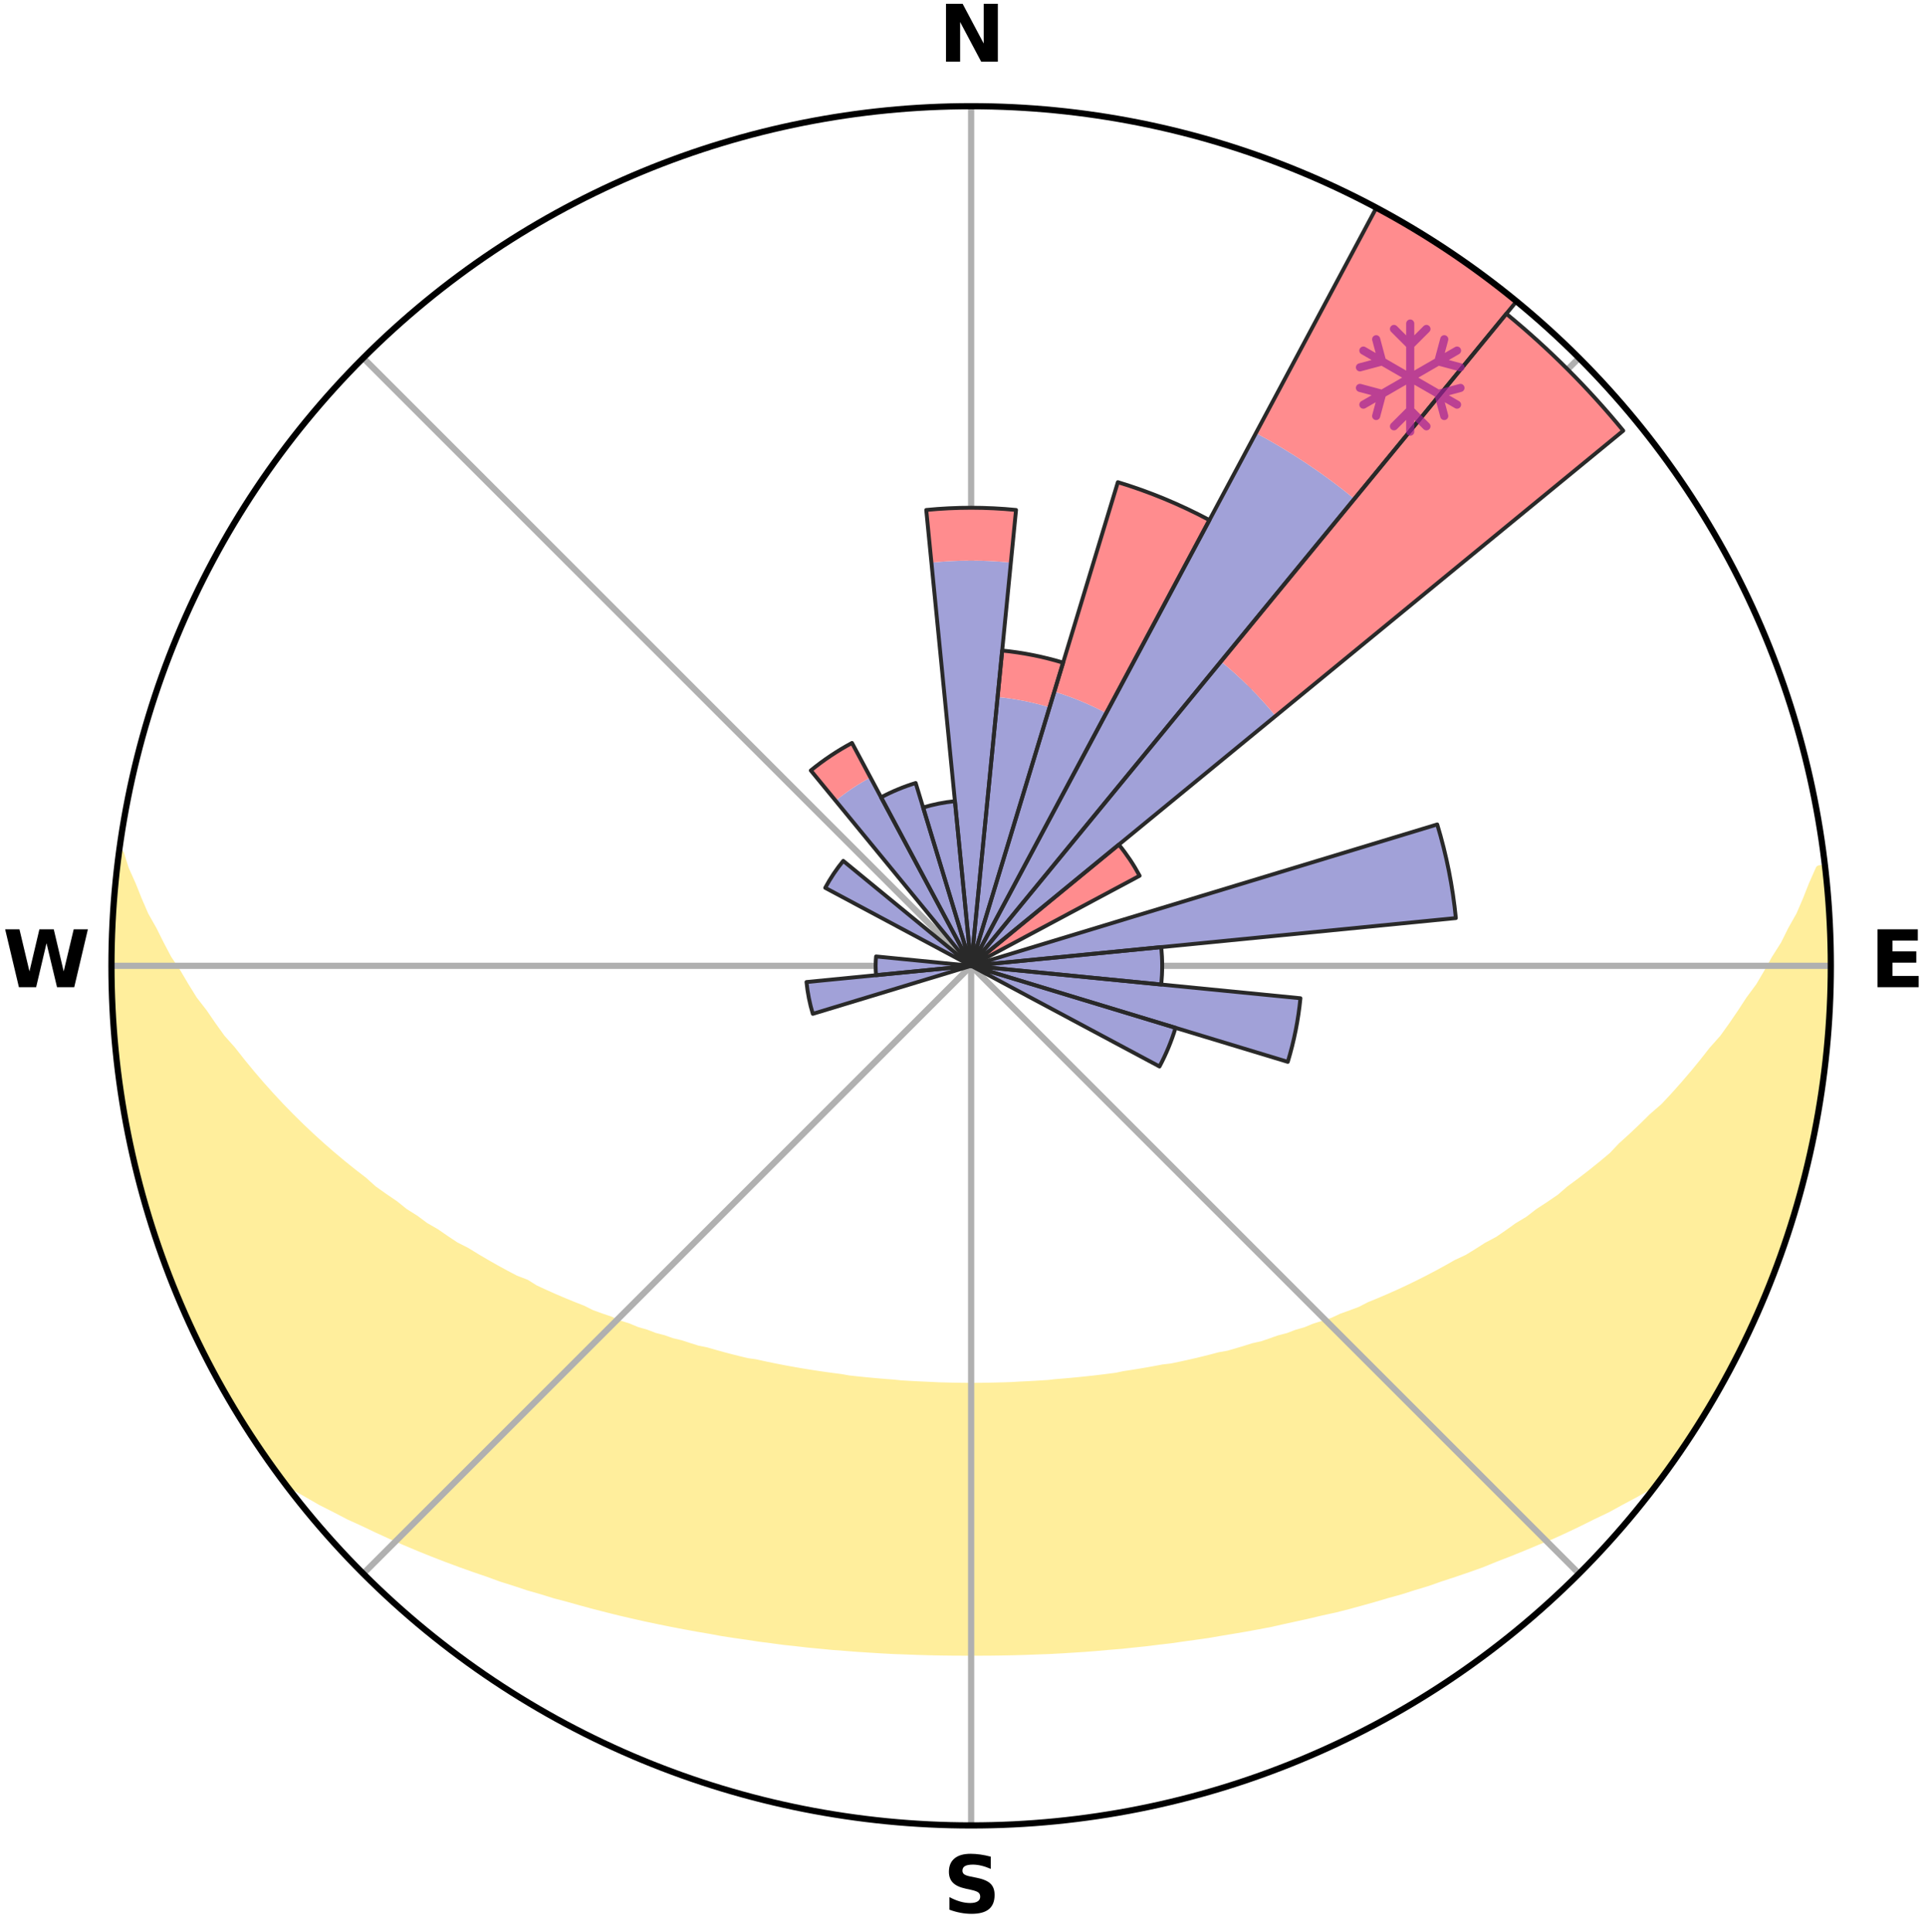 <?xml version="1.0" encoding="utf-8" standalone="no"?>
<!DOCTYPE svg PUBLIC "-//W3C//DTD SVG 1.1//EN"
  "http://www.w3.org/Graphics/SVG/1.1/DTD/svg11.dtd">
<svg xmlns:xlink="http://www.w3.org/1999/xlink" width="248.41pt" height="249.158pt" viewBox="0 0 248.41 249.158" xmlns="http://www.w3.org/2000/svg" version="1.1">
 <title>Ski Rose for Ski centrum Drozdovo</title>
 <defs>
  <style type="text/css">*{stroke-linejoin: round; stroke-linecap: butt}</style>
 </defs>
 <g id="figure_1">
  <g id="patch_1">
   <path d="M 0 249.158 
L 248.41 249.158 
L 248.41 0 
L 0 0 
z
" style="fill: #ffffff"/>
  </g>
  <g id="axes_1">
   <g id="patch_2">
    <path d="M 236.135 124.579 
C 236.135 110.018 233.267 95.599 227.695 82.147 
C 222.122 68.695 213.955 56.471 203.659 46.175 
C 193.363 35.879 181.139 27.711 167.687 22.139 
C 154.235 16.567 139.815 13.699 125.255 13.699 
C 110.694 13.699 96.275 16.567 82.823 22.139 
C 69.371 27.711 57.147 35.879 46.851 46.175 
C 36.555 56.471 28.387 68.695 22.815 82.147 
C 17.243 95.599 14.375 110.018 14.375 124.579 
C 14.375 139.14 17.243 153.559 22.815 167.011 
C 28.387 180.463 36.555 192.687 46.851 202.983 
C 57.147 213.279 69.371 221.447 82.823 227.019 
C 96.275 232.591 110.694 235.459 125.255 235.459 
C 139.815 235.459 154.235 232.591 167.687 227.019 
C 181.139 221.447 193.363 213.279 203.659 202.983 
C 213.955 192.687 222.122 180.463 227.695 167.011 
C 233.267 153.559 236.135 139.14 236.135 124.579 
M 125.255 124.579 
C 125.255 124.579 125.255 124.579 125.255 124.579 
C 125.255 124.579 125.255 124.579 125.255 124.579 
C 125.255 124.579 125.255 124.579 125.255 124.579 
C 125.255 124.579 125.255 124.579 125.255 124.579 
C 125.255 124.579 125.255 124.579 125.255 124.579 
C 125.255 124.579 125.255 124.579 125.255 124.579 
C 125.255 124.579 125.255 124.579 125.255 124.579 
C 125.255 124.579 125.255 124.579 125.255 124.579 
C 125.255 124.579 125.255 124.579 125.255 124.579 
C 125.255 124.579 125.255 124.579 125.255 124.579 
C 125.255 124.579 125.255 124.579 125.255 124.579 
C 125.255 124.579 125.255 124.579 125.255 124.579 
C 125.255 124.579 125.255 124.579 125.255 124.579 
C 125.255 124.579 125.255 124.579 125.255 124.579 
C 125.255 124.579 125.255 124.579 125.255 124.579 
C 125.255 124.579 125.255 124.579 125.255 124.579 
z
" style="fill: #ffffff"/>
   </g>
   <g id="PolyCollection_1">
    <defs>
     <path id="m53f3043458" d="M 235.371 -137.125 
L 234.665 -137.045 
L 233.774 -135.028 
L 232.995 -133.058 
L 232.159 -131.118 
L 231.077 -129.199 
L 230.147 -127.326 
L 228.978 -125.484 
L 227.972 -123.683 
L 226.932 -121.917 
L 225.658 -120.195 
L 224.557 -118.506 
L 223.427 -116.853 
L 222.27 -115.238 
L 220.887 -113.683 
L 219.681 -112.148 
L 218.454 -110.65 
L 217.205 -109.192 
L 215.936 -107.772 
L 214.649 -106.392 
L 213.151 -105.093 
L 211.832 -103.794 
L 210.5 -102.533 
L 209.154 -101.312 
L 207.984 -100.074 
L 206.614 -98.927 
L 205.234 -97.818 
L 203.847 -96.748 
L 202.452 -95.716 
L 201.229 -94.652 
L 199.822 -93.693 
L 198.411 -92.77 
L 197.168 -91.807 
L 195.751 -90.954 
L 194.498 -90.056 
L 193.241 -89.188 
L 191.822 -88.436 
L 190.561 -87.631 
L 189.298 -86.855 
L 187.885 -86.199 
L 186.623 -85.483 
L 185.362 -84.795 
L 184.102 -84.134 
L 182.844 -83.501 
L 181.589 -82.894 
L 180.337 -82.313 
L 179.089 -81.758 
L 177.845 -81.227 
L 176.607 -80.72 
L 175.489 -80.136 
L 174.259 -79.675 
L 173.037 -79.236 
L 171.925 -78.716 
L 170.714 -78.32 
L 169.511 -77.943 
L 168.41 -77.484 
L 167.221 -77.145 
L 166.127 -76.724 
L 164.954 -76.421 
L 163.869 -76.035 
L 162.787 -75.666 
L 161.637 -75.412 
L 160.566 -75.075 
L 159.498 -74.755 
L 158.435 -74.449 
L 157.317 -74.251 
L 156.266 -73.974 
L 155.219 -73.71 
L 154.177 -73.46 
L 153.139 -73.223 
L 152.106 -72.998 
L 151.078 -72.786 
L 150.017 -72.664 
L 149.002 -72.472 
L 147.991 -72.29 
L 146.984 -72.119 
L 145.983 -71.958 
L 144.986 -71.806 
L 144.016 -71.6 
L 143.025 -71.469 
L 142.039 -71.347 
L 141.057 -71.232 
L 140.079 -71.126 
L 139.105 -71.026 
L 138.134 -70.934 
L 137.167 -70.849 
L 136.202 -70.77 
L 135.248 -70.662 
L 134.288 -70.6 
L 133.331 -70.543 
L 132.376 -70.492 
L 131.422 -70.447 
L 130.473 -70.388 
L 129.522 -70.357 
L 128.573 -70.332 
L 127.624 -70.311 
L 126.676 -70.296 
L 125.729 -70.285 
L 124.781 -70.286 
L 123.833 -70.297 
L 122.886 -70.313 
L 121.937 -70.335 
L 120.988 -70.361 
L 120.039 -70.411 
L 119.088 -70.452 
L 118.135 -70.499 
L 117.18 -70.551 
L 116.223 -70.608 
L 115.27 -70.707 
L 114.309 -70.781 
L 113.346 -70.86 
L 112.379 -70.947 
L 111.409 -71.04 
L 110.435 -71.14 
L 109.457 -71.247 
L 108.494 -71.42 
L 107.51 -71.546 
L 106.523 -71.681 
L 105.531 -71.825 
L 104.534 -71.977 
L 103.533 -72.139 
L 102.528 -72.311 
L 101.518 -72.493 
L 100.503 -72.685 
L 99.483 -72.889 
L 98.459 -73.104 
L 97.43 -73.332 
L 96.347 -73.485 
L 95.306 -73.735 
L 94.26 -74 
L 93.209 -74.277 
L 92.154 -74.57 
L 91.095 -74.877 
L 89.964 -75.103 
L 88.894 -75.44 
L 87.82 -75.793 
L 86.664 -76.064 
L 85.581 -76.45 
L 84.408 -76.754 
L 83.316 -77.176 
L 82.128 -77.515 
L 81.028 -77.974 
L 79.827 -78.351 
L 78.72 -78.849 
L 77.506 -79.267 
L 76.285 -79.707 
L 75.171 -80.268 
L 73.94 -80.752 
L 72.703 -81.259 
L 71.461 -81.79 
L 70.215 -82.345 
L 68.964 -82.926 
L 67.845 -83.629 
L 66.454 -84.166 
L 65.196 -84.827 
L 63.936 -85.515 
L 62.676 -86.231 
L 61.416 -86.975 
L 60.158 -87.749 
L 58.744 -88.467 
L 57.487 -89.302 
L 56.234 -90.167 
L 54.82 -90.983 
L 53.574 -91.912 
L 52.164 -92.798 
L 50.929 -93.792 
L 49.527 -94.749 
L 48.129 -95.743 
L 46.917 -96.838 
L 45.534 -97.905 
L 44.159 -99.01 
L 42.793 -100.153 
L 41.437 -101.334 
L 40.094 -102.555 
L 38.763 -103.814 
L 37.447 -105.113 
L 36.146 -106.45 
L 34.863 -107.826 
L 33.598 -109.241 
L 32.352 -110.695 
L 31.127 -112.187 
L 29.925 -113.718 
L 28.545 -115.267 
L 27.391 -116.877 
L 26.264 -118.524 
L 24.963 -120.2 
L 23.893 -121.925 
L 22.855 -123.685 
L 21.65 -125.483 
L 20.682 -127.317 
L 19.752 -129.185 
L 18.669 -131.098 
L 17.83 -133.034 
L 17.045 -134.998 
L 16.143 -137.011 
L 15.503 -139.028 
L 15.333 -139.051 
L 15.333 -139.051 
L 15.107 -137.129 
L 14.995 -135.196 
L 14.745 -133.276 
L 14.619 -131.346 
L 14.525 -129.414 
L 14.463 -127.48 
L 14.434 -125.546 
L 14.522 -123.613 
L 14.471 -121.678 
L 14.539 -119.745 
L 14.639 -117.814 
L 14.77 -115.884 
L 14.932 -113.956 
L 15.124 -112.031 
L 15.438 -110.121 
L 15.615 -108.193 
L 15.901 -106.28 
L 16.384 -104.401 
L 16.658 -102.485 
L 17.035 -100.587 
L 17.443 -98.696 
L 18.043 -96.852 
L 18.446 -94.958 
L 18.946 -93.089 
L 19.536 -91.246 
L 20.193 -89.426 
L 20.784 -87.584 
L 21.406 -85.752 
L 22.114 -83.951 
L 22.893 -82.179 
L 23.608 -80.382 
L 24.409 -78.621 
L 25.191 -76.851 
L 26.092 -75.138 
L 26.914 -73.386 
L 27.878 -71.708 
L 28.788 -70.001 
L 29.753 -68.324 
L 30.756 -66.67 
L 31.747 -65.008 
L 32.814 -63.394 
L 33.904 -61.795 
L 34.994 -60.196 
L 36.132 -58.632 
L 37.846 -57.508 
L 39.652 -56.487 
L 41.418 -55.47 
L 43.252 -54.542 
L 45.04 -53.611 
L 46.889 -52.77 
L 48.682 -51.914 
L 50.476 -51.095 
L 52.27 -50.309 
L 54.06 -49.556 
L 55.848 -48.834 
L 57.631 -48.144 
L 59.409 -47.483 
L 61.181 -46.852 
L 62.947 -46.248 
L 64.667 -45.619 
L 66.42 -45.069 
L 68.134 -44.498 
L 69.873 -43.998 
L 71.571 -43.472 
L 73.296 -43.019 
L 74.985 -42.546 
L 76.664 -42.089 
L 78.342 -41.66 
L 80.009 -41.246 
L 81.673 -40.86 
L 83.328 -40.487 
L 84.979 -40.14 
L 86.621 -39.805 
L 88.259 -39.495 
L 89.888 -39.195 
L 91.513 -38.919 
L 93.117 -38.622 
L 94.728 -38.373 
L 96.335 -38.146 
L 97.925 -37.9 
L 99.519 -37.696 
L 101.101 -37.483 
L 102.687 -37.315 
L 104.261 -37.133 
L 105.835 -36.984 
L 107.402 -36.831 
L 108.97 -36.715 
L 110.531 -36.59 
L 112.09 -36.491 
L 113.645 -36.393 
L 115.198 -36.309 
L 116.75 -36.253 
L 118.299 -36.195 
L 119.846 -36.15 
L 121.393 -36.118 
L 122.938 -36.099 
L 124.483 -36.093 
L 126.027 -36.092 
L 127.572 -36.098 
L 129.117 -36.118 
L 130.664 -36.148 
L 132.211 -36.192 
L 133.76 -36.25 
L 135.312 -36.306 
L 136.865 -36.389 
L 138.42 -36.487 
L 139.98 -36.586 
L 141.54 -36.711 
L 143.103 -36.85 
L 144.675 -36.978 
L 146.246 -37.147 
L 147.824 -37.309 
L 149.402 -37.507 
L 150.993 -37.689 
L 152.579 -37.919 
L 154.177 -38.139 
L 155.785 -38.365 
L 157.385 -38.644 
L 159 -38.911 
L 160.626 -39.186 
L 162.255 -39.486 
L 163.893 -39.795 
L 165.518 -40.166 
L 167.164 -40.522 
L 168.822 -40.888 
L 170.481 -41.283 
L 172.174 -41.65 
L 173.852 -42.077 
L 175.532 -42.535 
L 177.222 -43.008 
L 178.913 -43.511 
L 180.644 -43.987 
L 182.352 -44.532 
L 184.099 -45.056 
L 185.812 -45.659 
L 187.572 -46.236 
L 189.338 -46.839 
L 191.111 -47.471 
L 192.848 -48.179 
L 194.63 -48.87 
L 196.416 -49.591 
L 198.205 -50.344 
L 200.046 -51.082 
L 201.84 -51.902 
L 203.634 -52.758 
L 205.426 -53.65 
L 207.272 -54.53 
L 209.051 -55.503 
L 210.872 -56.476 
L 212.678 -57.497 
L 214.36 -58.645 
L 215.519 -60.194 
L 216.627 -61.781 
L 217.706 -63.387 
L 218.742 -65.021 
L 219.789 -66.648 
L 220.719 -68.346 
L 221.689 -70.019 
L 222.602 -71.724 
L 223.603 -73.382 
L 224.42 -75.137 
L 225.326 -76.847 
L 226.128 -78.609 
L 226.929 -80.37 
L 227.684 -82.152 
L 228.391 -83.953 
L 229.104 -85.751 
L 229.71 -87.589 
L 230.385 -89.403 
L 230.941 -91.256 
L 231.539 -93.096 
L 231.969 -94.985 
L 232.517 -96.839 
L 233.022 -98.706 
L 233.473 -100.588 
L 233.9 -102.475 
L 234.118 -104.402 
L 234.462 -106.304 
L 234.766 -108.213 
L 235.035 -110.126 
L 235.266 -112.045 
L 235.458 -113.968 
L 235.792 -115.88 
L 235.911 -117.811 
L 235.992 -119.744 
L 236.049 -121.678 
L 236.059 -123.612 
L 236.033 -125.546 
L 235.973 -127.478 
L 235.892 -129.41 
L 235.764 -131.338 
L 235.789 -133.278 
L 235.596 -135.204 
L 235.371 -137.125 
z
" style="stroke: #ffee9c"/>
    </defs>
    <g clip-path="url(#pad7aed97c3)">
     <use xlink:href="#m53f3043458" x="0" y="249.158" style="fill: #ffee9c; stroke: #ffee9c"/>
    </g>
   </g>
   <g id="matplotlib.axis_1">
    <g id="xtick_1">
     <g id="line2d_1">
      <path d="M 125.255 124.579 
L 125.255 13.699 
" clip-path="url(#pad7aed97c3)" style="fill: none; stroke: #b0b0b0; stroke-width: 0.8; stroke-linecap: square"/>
     </g>
     <g id="text_1">
      <!-- N -->
      <g transform="translate(121.07 7.958) scale(0.1 -0.1)">
       <defs>
        <path id="DejaVuSans-Bold-4e" d="M 588 4666 
L 1931 4666 
L 3628 1466 
L 3628 4666 
L 4769 4666 
L 4769 0 
L 3425 0 
L 1728 3200 
L 1728 0 
L 588 0 
L 588 4666 
z
" transform="scale(0.016)"/>
       </defs>
       <use xlink:href="#DejaVuSans-Bold-4e"/>
      </g>
     </g>
    </g>
    <g id="xtick_2">
     <g id="line2d_2">
      <path d="M 125.255 124.579 
L 203.659 46.175 
" clip-path="url(#pad7aed97c3)" style="fill: none; stroke: #b0b0b0; stroke-width: 0.8; stroke-linecap: square"/>
     </g>
    </g>
    <g id="xtick_3">
     <g id="line2d_3">
      <path d="M 125.255 124.579 
L 236.135 124.579 
" clip-path="url(#pad7aed97c3)" style="fill: none; stroke: #b0b0b0; stroke-width: 0.8; stroke-linecap: square"/>
     </g>
     <g id="text_2">
      <!-- E -->
      <g transform="translate(241.219 127.338) scale(0.1 -0.1)">
       <defs>
        <path id="DejaVuSans-Bold-45" d="M 588 4666 
L 3834 4666 
L 3834 3756 
L 1791 3756 
L 1791 2888 
L 3713 2888 
L 3713 1978 
L 1791 1978 
L 1791 909 
L 3903 909 
L 3903 0 
L 588 0 
L 588 4666 
z
" transform="scale(0.016)"/>
       </defs>
       <use xlink:href="#DejaVuSans-Bold-45"/>
      </g>
     </g>
    </g>
    <g id="xtick_4">
     <g id="line2d_4">
      <path d="M 125.255 124.579 
L 203.659 202.983 
" clip-path="url(#pad7aed97c3)" style="fill: none; stroke: #b0b0b0; stroke-width: 0.8; stroke-linecap: square"/>
     </g>
    </g>
    <g id="xtick_5">
     <g id="line2d_5">
      <path d="M 125.255 124.579 
L 125.255 235.459 
" clip-path="url(#pad7aed97c3)" style="fill: none; stroke: #b0b0b0; stroke-width: 0.8; stroke-linecap: square"/>
     </g>
     <g id="text_3">
      <!-- S -->
      <g transform="translate(121.654 246.718) scale(0.1 -0.1)">
       <defs>
        <path id="DejaVuSans-Bold-53" d="M 3834 4519 
L 3834 3531 
Q 3450 3703 3084 3790 
Q 2719 3878 2394 3878 
Q 1963 3878 1756 3759 
Q 1550 3641 1550 3391 
Q 1550 3203 1689 3098 
Q 1828 2994 2194 2919 
L 2706 2816 
Q 3484 2659 3812 2340 
Q 4141 2022 4141 1434 
Q 4141 663 3683 286 
Q 3225 -91 2284 -91 
Q 1841 -91 1394 -6 
Q 947 78 500 244 
L 500 1259 
Q 947 1022 1364 901 
Q 1781 781 2169 781 
Q 2563 781 2772 912 
Q 2981 1044 2981 1288 
Q 2981 1506 2839 1625 
Q 2697 1744 2272 1838 
L 1806 1941 
Q 1106 2091 782 2419 
Q 459 2747 459 3303 
Q 459 4000 909 4375 
Q 1359 4750 2203 4750 
Q 2588 4750 2994 4692 
Q 3400 4634 3834 4519 
z
" transform="scale(0.016)"/>
       </defs>
       <use xlink:href="#DejaVuSans-Bold-53"/>
      </g>
     </g>
    </g>
    <g id="xtick_6">
     <g id="line2d_6">
      <path d="M 125.255 124.579 
L 46.851 202.983 
" clip-path="url(#pad7aed97c3)" style="fill: none; stroke: #b0b0b0; stroke-width: 0.8; stroke-linecap: square"/>
     </g>
    </g>
    <g id="xtick_7">
     <g id="line2d_7">
      <path d="M 125.255 124.579 
L 14.375 124.579 
" clip-path="url(#pad7aed97c3)" style="fill: none; stroke: #b0b0b0; stroke-width: 0.8; stroke-linecap: square"/>
     </g>
     <g id="text_4">
      <!-- W -->
      <g transform="translate(0.36 127.338) scale(0.1 -0.1)">
       <defs>
        <path id="DejaVuSans-Bold-57" d="M 191 4666 
L 1344 4666 
L 2150 1275 
L 2950 4666 
L 4109 4666 
L 4909 1275 
L 5716 4666 
L 6859 4666 
L 5759 0 
L 4372 0 
L 3525 3547 
L 2688 0 
L 1300 0 
L 191 4666 
z
" transform="scale(0.016)"/>
       </defs>
       <use xlink:href="#DejaVuSans-Bold-57"/>
      </g>
     </g>
    </g>
    <g id="xtick_8">
     <g id="line2d_8">
      <path d="M 125.255 124.579 
L 46.851 46.175 
" clip-path="url(#pad7aed97c3)" style="fill: none; stroke: #b0b0b0; stroke-width: 0.8; stroke-linecap: square"/>
     </g>
    </g>
   </g>
   <g id="matplotlib.axis_2"/>
   <g id="patch_3">
    <path d="M 125.255 124.579 
C 125.255 124.579 125.255 124.579 125.255 124.579 
C 125.255 124.579 125.255 124.579 125.255 124.579 
L 125.255 124.579 
C 125.255 124.579 125.255 124.579 125.255 124.579 
C 125.255 124.579 125.255 124.579 125.255 124.579 
z
" clip-path="url(#pad7aed97c3)" style="fill: #d9d9d9"/>
   </g>
   <g id="patch_4">
    <path d="M 125.255 124.579 
C 125.255 124.579 125.255 124.579 125.255 124.579 
C 125.255 124.579 125.255 124.579 125.255 124.579 
L 125.255 124.579 
C 125.255 124.579 125.255 124.579 125.255 124.579 
C 125.255 124.579 125.255 124.579 125.255 124.579 
z
" clip-path="url(#pad7aed97c3)" style="fill: #d9d9d9"/>
   </g>
   <g id="patch_5">
    <path d="M 125.255 124.579 
C 125.255 124.579 125.255 124.579 125.255 124.579 
C 125.255 124.579 125.255 124.579 125.255 124.579 
L 125.255 124.579 
C 125.255 124.579 125.255 124.579 125.255 124.579 
C 125.255 124.579 125.255 124.579 125.255 124.579 
z
" clip-path="url(#pad7aed97c3)" style="fill: #d9d9d9"/>
   </g>
   <g id="patch_6">
    <path d="M 125.255 124.579 
C 125.255 124.579 125.255 124.579 125.255 124.579 
C 125.255 124.579 125.255 124.579 125.255 124.579 
L 125.255 124.579 
C 125.255 124.579 125.255 124.579 125.255 124.579 
C 125.255 124.579 125.255 124.579 125.255 124.579 
z
" clip-path="url(#pad7aed97c3)" style="fill: #d9d9d9"/>
   </g>
   <g id="patch_7">
    <path d="M 125.255 124.579 
C 125.255 124.579 125.255 124.579 125.255 124.579 
C 125.255 124.579 125.255 124.579 125.255 124.579 
L 125.255 124.579 
C 125.255 124.579 125.255 124.579 125.255 124.579 
C 125.255 124.579 125.255 124.579 125.255 124.579 
z
" clip-path="url(#pad7aed97c3)" style="fill: #d9d9d9"/>
   </g>
   <g id="patch_8">
    <path d="M 125.255 124.579 
C 125.255 124.579 125.255 124.579 125.255 124.579 
C 125.255 124.579 125.255 124.579 125.255 124.579 
L 125.255 124.579 
C 125.255 124.579 125.255 124.579 125.255 124.579 
C 125.255 124.579 125.255 124.579 125.255 124.579 
z
" clip-path="url(#pad7aed97c3)" style="fill: #d9d9d9"/>
   </g>
   <g id="patch_9">
    <path d="M 125.255 124.579 
C 125.255 124.579 125.255 124.579 125.255 124.579 
C 125.255 124.579 125.255 124.579 125.255 124.579 
L 125.255 124.579 
C 125.255 124.579 125.255 124.579 125.255 124.579 
C 125.255 124.579 125.255 124.579 125.255 124.579 
z
" clip-path="url(#pad7aed97c3)" style="fill: #d9d9d9"/>
   </g>
   <g id="patch_10">
    <path d="M 125.255 124.579 
C 125.255 124.579 125.255 124.579 125.255 124.579 
C 125.255 124.579 125.255 124.579 125.255 124.579 
L 125.255 124.579 
C 125.255 124.579 125.255 124.579 125.255 124.579 
C 125.255 124.579 125.255 124.579 125.255 124.579 
z
" clip-path="url(#pad7aed97c3)" style="fill: #d9d9d9"/>
   </g>
   <g id="patch_11">
    <path d="M 125.255 124.579 
C 125.255 124.579 125.255 124.579 125.255 124.579 
C 125.255 124.579 125.255 124.579 125.255 124.579 
L 125.255 124.579 
C 125.255 124.579 125.255 124.579 125.255 124.579 
C 125.255 124.579 125.255 124.579 125.255 124.579 
z
" clip-path="url(#pad7aed97c3)" style="fill: #d9d9d9"/>
   </g>
   <g id="patch_12">
    <path d="M 125.255 124.579 
C 125.255 124.579 125.255 124.579 125.255 124.579 
C 125.255 124.579 125.255 124.579 125.255 124.579 
L 125.255 124.579 
C 125.255 124.579 125.255 124.579 125.255 124.579 
C 125.255 124.579 125.255 124.579 125.255 124.579 
z
" clip-path="url(#pad7aed97c3)" style="fill: #d9d9d9"/>
   </g>
   <g id="patch_13">
    <path d="M 125.255 124.579 
C 125.255 124.579 125.255 124.579 125.255 124.579 
C 125.255 124.579 125.255 124.579 125.255 124.579 
L 125.255 124.579 
C 125.255 124.579 125.255 124.579 125.255 124.579 
C 125.255 124.579 125.255 124.579 125.255 124.579 
z
" clip-path="url(#pad7aed97c3)" style="fill: #d9d9d9"/>
   </g>
   <g id="patch_14">
    <path d="M 125.255 124.579 
C 125.255 124.579 125.255 124.579 125.255 124.579 
C 125.255 124.579 125.255 124.579 125.255 124.579 
L 125.255 124.579 
C 125.255 124.579 125.255 124.579 125.255 124.579 
C 125.255 124.579 125.255 124.579 125.255 124.579 
z
" clip-path="url(#pad7aed97c3)" style="fill: #d9d9d9"/>
   </g>
   <g id="patch_15">
    <path d="M 125.255 124.579 
C 125.255 124.579 125.255 124.579 125.255 124.579 
C 125.255 124.579 125.255 124.579 125.255 124.579 
L 125.255 124.579 
C 125.255 124.579 125.255 124.579 125.255 124.579 
C 125.255 124.579 125.255 124.579 125.255 124.579 
z
" clip-path="url(#pad7aed97c3)" style="fill: #d9d9d9"/>
   </g>
   <g id="patch_16">
    <path d="M 125.255 124.579 
C 125.255 124.579 125.255 124.579 125.255 124.579 
C 125.255 124.579 125.255 124.579 125.255 124.579 
L 125.255 124.579 
C 125.255 124.579 125.255 124.579 125.255 124.579 
C 125.255 124.579 125.255 124.579 125.255 124.579 
z
" clip-path="url(#pad7aed97c3)" style="fill: #d9d9d9"/>
   </g>
   <g id="patch_17">
    <path d="M 125.255 124.579 
C 125.255 124.579 125.255 124.579 125.255 124.579 
C 125.255 124.579 125.255 124.579 125.255 124.579 
L 125.255 124.579 
C 125.255 124.579 125.255 124.579 125.255 124.579 
C 125.255 124.579 125.255 124.579 125.255 124.579 
z
" clip-path="url(#pad7aed97c3)" style="fill: #d9d9d9"/>
   </g>
   <g id="patch_18">
    <path d="M 125.255 124.579 
C 125.255 124.579 125.255 124.579 125.255 124.579 
C 125.255 124.579 125.255 124.579 125.255 124.579 
L 125.255 124.579 
C 125.255 124.579 125.255 124.579 125.255 124.579 
C 125.255 124.579 125.255 124.579 125.255 124.579 
z
" clip-path="url(#pad7aed97c3)" style="fill: #d9d9d9"/>
   </g>
   <g id="patch_19">
    <path d="M 125.255 124.579 
C 125.255 124.579 125.255 124.579 125.255 124.579 
C 125.255 124.579 125.255 124.579 125.255 124.579 
L 125.255 124.579 
C 125.255 124.579 125.255 124.579 125.255 124.579 
C 125.255 124.579 125.255 124.579 125.255 124.579 
z
" clip-path="url(#pad7aed97c3)" style="fill: #d9d9d9"/>
   </g>
   <g id="patch_20">
    <path d="M 125.255 124.579 
C 125.255 124.579 125.255 124.579 125.255 124.579 
C 125.255 124.579 125.255 124.579 125.255 124.579 
L 125.255 124.579 
C 125.255 124.579 125.255 124.579 125.255 124.579 
C 125.255 124.579 125.255 124.579 125.255 124.579 
z
" clip-path="url(#pad7aed97c3)" style="fill: #d9d9d9"/>
   </g>
   <g id="patch_21">
    <path d="M 125.255 124.579 
C 125.255 124.579 125.255 124.579 125.255 124.579 
C 125.255 124.579 125.255 124.579 125.255 124.579 
L 125.255 124.579 
C 125.255 124.579 125.255 124.579 125.255 124.579 
C 125.255 124.579 125.255 124.579 125.255 124.579 
z
" clip-path="url(#pad7aed97c3)" style="fill: #d9d9d9"/>
   </g>
   <g id="patch_22">
    <path d="M 125.255 124.579 
C 125.255 124.579 125.255 124.579 125.255 124.579 
C 125.255 124.579 125.255 124.579 125.255 124.579 
L 125.255 124.579 
C 125.255 124.579 125.255 124.579 125.255 124.579 
C 125.255 124.579 125.255 124.579 125.255 124.579 
z
" clip-path="url(#pad7aed97c3)" style="fill: #d9d9d9"/>
   </g>
   <g id="patch_23">
    <path d="M 125.255 124.579 
C 125.255 124.579 125.255 124.579 125.255 124.579 
C 125.255 124.579 125.255 124.579 125.255 124.579 
L 125.255 124.579 
C 125.255 124.579 125.255 124.579 125.255 124.579 
C 125.255 124.579 125.255 124.579 125.255 124.579 
z
" clip-path="url(#pad7aed97c3)" style="fill: #d9d9d9"/>
   </g>
   <g id="patch_24">
    <path d="M 125.255 124.579 
C 125.255 124.579 125.255 124.579 125.255 124.579 
C 125.255 124.579 125.255 124.579 125.255 124.579 
L 125.255 124.579 
C 125.255 124.579 125.255 124.579 125.255 124.579 
C 125.255 124.579 125.255 124.579 125.255 124.579 
z
" clip-path="url(#pad7aed97c3)" style="fill: #d9d9d9"/>
   </g>
   <g id="patch_25">
    <path d="M 125.255 124.579 
C 125.255 124.579 125.255 124.579 125.255 124.579 
C 125.255 124.579 125.255 124.579 125.255 124.579 
L 125.255 124.579 
C 125.255 124.579 125.255 124.579 125.255 124.579 
C 125.255 124.579 125.255 124.579 125.255 124.579 
z
" clip-path="url(#pad7aed97c3)" style="fill: #d9d9d9"/>
   </g>
   <g id="patch_26">
    <path d="M 125.255 124.579 
C 125.255 124.579 125.255 124.579 125.255 124.579 
C 125.255 124.579 125.255 124.579 125.255 124.579 
L 125.255 124.579 
C 125.255 124.579 125.255 124.579 125.255 124.579 
C 125.255 124.579 125.255 124.579 125.255 124.579 
z
" clip-path="url(#pad7aed97c3)" style="fill: #d9d9d9"/>
   </g>
   <g id="patch_27">
    <path d="M 125.255 124.579 
C 125.255 124.579 125.255 124.579 125.255 124.579 
C 125.255 124.579 125.255 124.579 125.255 124.579 
L 125.255 124.579 
C 125.255 124.579 125.255 124.579 125.255 124.579 
C 125.255 124.579 125.255 124.579 125.255 124.579 
z
" clip-path="url(#pad7aed97c3)" style="fill: #d9d9d9"/>
   </g>
   <g id="patch_28">
    <path d="M 125.255 124.579 
C 125.255 124.579 125.255 124.579 125.255 124.579 
C 125.255 124.579 125.255 124.579 125.255 124.579 
L 125.255 124.579 
C 125.255 124.579 125.255 124.579 125.255 124.579 
C 125.255 124.579 125.255 124.579 125.255 124.579 
z
" clip-path="url(#pad7aed97c3)" style="fill: #d9d9d9"/>
   </g>
   <g id="patch_29">
    <path d="M 125.255 124.579 
C 125.255 124.579 125.255 124.579 125.255 124.579 
C 125.255 124.579 125.255 124.579 125.255 124.579 
L 125.255 124.579 
C 125.255 124.579 125.255 124.579 125.255 124.579 
C 125.255 124.579 125.255 124.579 125.255 124.579 
z
" clip-path="url(#pad7aed97c3)" style="fill: #d9d9d9"/>
   </g>
   <g id="patch_30">
    <path d="M 125.255 124.579 
C 125.255 124.579 125.255 124.579 125.255 124.579 
C 125.255 124.579 125.255 124.579 125.255 124.579 
L 125.255 124.579 
C 125.255 124.579 125.255 124.579 125.255 124.579 
C 125.255 124.579 125.255 124.579 125.255 124.579 
z
" clip-path="url(#pad7aed97c3)" style="fill: #d9d9d9"/>
   </g>
   <g id="patch_31">
    <path d="M 125.255 124.579 
C 125.255 124.579 125.255 124.579 125.255 124.579 
C 125.255 124.579 125.255 124.579 125.255 124.579 
L 125.255 124.579 
C 125.255 124.579 125.255 124.579 125.255 124.579 
C 125.255 124.579 125.255 124.579 125.255 124.579 
z
" clip-path="url(#pad7aed97c3)" style="fill: #d9d9d9"/>
   </g>
   <g id="patch_32">
    <path d="M 125.255 124.579 
C 125.255 124.579 125.255 124.579 125.255 124.579 
C 125.255 124.579 125.255 124.579 125.255 124.579 
L 125.255 124.579 
C 125.255 124.579 125.255 124.579 125.255 124.579 
C 125.255 124.579 125.255 124.579 125.255 124.579 
z
" clip-path="url(#pad7aed97c3)" style="fill: #d9d9d9"/>
   </g>
   <g id="patch_33">
    <path d="M 125.255 124.579 
C 125.255 124.579 125.255 124.579 125.255 124.579 
C 125.255 124.579 125.255 124.579 125.255 124.579 
L 125.255 124.579 
C 125.255 124.579 125.255 124.579 125.255 124.579 
C 125.255 124.579 125.255 124.579 125.255 124.579 
z
" clip-path="url(#pad7aed97c3)" style="fill: #d9d9d9"/>
   </g>
   <g id="patch_34">
    <path d="M 125.255 124.579 
C 125.255 124.579 125.255 124.579 125.255 124.579 
C 125.255 124.579 125.255 124.579 125.255 124.579 
L 125.255 124.579 
C 125.255 124.579 125.255 124.579 125.255 124.579 
C 125.255 124.579 125.255 124.579 125.255 124.579 
z
" clip-path="url(#pad7aed97c3)" style="fill: #d9d9d9"/>
   </g>
   <g id="patch_35">
    <path d="M 125.255 124.579 
C 125.255 124.579 125.255 124.579 125.255 124.579 
C 125.255 124.579 125.255 124.579 125.255 124.579 
L 130.378 72.561 
C 128.676 72.394 126.966 72.31 125.255 72.31 
C 123.544 72.31 121.834 72.394 120.132 72.561 
z
" clip-path="url(#pad7aed97c3)" style="fill: #a1a1d8"/>
   </g>
   <g id="patch_36">
    <path d="M 125.255 124.579 
C 125.255 124.579 125.255 124.579 125.255 124.579 
C 125.255 124.579 125.255 124.579 125.255 124.579 
L 135.37 91.233 
C 134.279 90.902 133.172 90.625 132.053 90.402 
C 130.934 90.18 129.805 90.012 128.67 89.901 
z
" clip-path="url(#pad7aed97c3)" style="fill: #a1a1d8"/>
   </g>
   <g id="patch_37">
    <path d="M 125.255 124.579 
C 125.255 124.579 125.255 124.579 125.255 124.579 
C 125.255 124.579 125.255 124.579 125.255 124.579 
L 142.678 91.983 
C 141.611 91.413 140.516 90.895 139.399 90.432 
C 138.281 89.97 137.141 89.562 135.984 89.211 
z
" clip-path="url(#pad7aed97c3)" style="fill: #a1a1d8"/>
   </g>
   <g id="patch_38">
    <path d="M 125.255 124.579 
C 125.255 124.579 125.255 124.579 125.255 124.579 
C 125.255 124.579 125.255 124.579 125.255 124.579 
L 174.686 64.347 
C 172.714 62.729 170.665 61.209 168.544 59.792 
C 166.423 58.375 164.235 57.063 161.985 55.861 
z
" clip-path="url(#pad7aed97c3)" style="fill: #a1a1d8"/>
   </g>
   <g id="patch_39">
    <path d="M 125.255 124.579 
C 125.255 124.579 125.255 124.579 125.255 124.579 
C 125.255 124.579 125.255 124.579 125.255 124.579 
L 164.521 92.354 
C 163.466 91.069 162.349 89.836 161.174 88.66 
C 159.998 87.485 158.765 86.367 157.48 85.313 
z
" clip-path="url(#pad7aed97c3)" style="fill: #a1a1d8"/>
   </g>
   <g id="patch_40">
    <path d="M 125.255 124.579 
C 125.255 124.579 125.255 124.579 125.255 124.579 
C 125.255 124.579 125.255 124.579 125.255 124.579 
L 125.255 124.579 
C 125.255 124.579 125.255 124.579 125.255 124.579 
C 125.255 124.579 125.255 124.579 125.255 124.579 
z
" clip-path="url(#pad7aed97c3)" style="fill: #a1a1d8"/>
   </g>
   <g id="patch_41">
    <path d="M 125.255 124.579 
C 125.255 124.579 125.255 124.579 125.255 124.579 
C 125.255 124.579 125.255 124.579 125.255 124.579 
L 125.255 124.579 
C 125.255 124.579 125.255 124.579 125.255 124.579 
C 125.255 124.579 125.255 124.579 125.255 124.579 
z
" clip-path="url(#pad7aed97c3)" style="fill: #a1a1d8"/>
   </g>
   <g id="patch_42">
    <path d="M 125.255 124.579 
C 125.255 124.579 125.255 124.579 125.255 124.579 
C 125.255 124.579 125.255 124.579 125.255 124.579 
L 187.772 118.422 
C 187.571 116.375 187.269 114.34 186.868 112.324 
C 186.467 110.307 185.967 108.311 185.37 106.343 
z
" clip-path="url(#pad7aed97c3)" style="fill: #a1a1d8"/>
   </g>
   <g id="patch_43">
    <path d="M 125.255 124.579 
C 125.255 124.579 125.255 124.579 125.255 124.579 
C 125.255 124.579 125.255 124.579 125.255 124.579 
L 149.776 126.994 
C 149.855 126.192 149.895 125.386 149.895 124.579 
C 149.895 123.773 149.855 122.967 149.776 122.164 
z
" clip-path="url(#pad7aed97c3)" style="fill: #a1a1d8"/>
   </g>
   <g id="patch_44">
    <path d="M 125.255 124.579 
C 125.255 124.579 125.255 124.579 125.255 124.579 
C 125.255 124.579 125.255 124.579 125.255 124.579 
L 166.095 136.968 
C 166.5 135.631 166.84 134.275 167.113 132.905 
C 167.385 131.535 167.59 130.152 167.727 128.762 
z
" clip-path="url(#pad7aed97c3)" style="fill: #a1a1d8"/>
   </g>
   <g id="patch_45">
    <path d="M 125.255 124.579 
C 125.255 124.579 125.255 124.579 125.255 124.579 
C 125.255 124.579 125.255 124.579 125.255 124.579 
L 149.55 137.565 
C 149.975 136.77 150.361 135.954 150.706 135.121 
C 151.051 134.288 151.355 133.439 151.617 132.576 
z
" clip-path="url(#pad7aed97c3)" style="fill: #a1a1d8"/>
   </g>
   <g id="patch_46">
    <path d="M 125.255 124.579 
C 125.255 124.579 125.255 124.579 125.255 124.579 
C 125.255 124.579 125.255 124.579 125.255 124.579 
L 125.255 124.579 
C 125.255 124.579 125.255 124.579 125.255 124.579 
C 125.255 124.579 125.255 124.579 125.255 124.579 
z
" clip-path="url(#pad7aed97c3)" style="fill: #a1a1d8"/>
   </g>
   <g id="patch_47">
    <path d="M 125.255 124.579 
C 125.255 124.579 125.255 124.579 125.255 124.579 
C 125.255 124.579 125.255 124.579 125.255 124.579 
L 125.255 124.579 
C 125.255 124.579 125.255 124.579 125.255 124.579 
C 125.255 124.579 125.255 124.579 125.255 124.579 
z
" clip-path="url(#pad7aed97c3)" style="fill: #a1a1d8"/>
   </g>
   <g id="patch_48">
    <path d="M 125.255 124.579 
C 125.255 124.579 125.255 124.579 125.255 124.579 
C 125.255 124.579 125.255 124.579 125.255 124.579 
L 125.255 124.579 
C 125.255 124.579 125.255 124.579 125.255 124.579 
C 125.255 124.579 125.255 124.579 125.255 124.579 
z
" clip-path="url(#pad7aed97c3)" style="fill: #a1a1d8"/>
   </g>
   <g id="patch_49">
    <path d="M 125.255 124.579 
C 125.255 124.579 125.255 124.579 125.255 124.579 
C 125.255 124.579 125.255 124.579 125.255 124.579 
L 125.255 124.579 
C 125.255 124.579 125.255 124.579 125.255 124.579 
C 125.255 124.579 125.255 124.579 125.255 124.579 
z
" clip-path="url(#pad7aed97c3)" style="fill: #a1a1d8"/>
   </g>
   <g id="patch_50">
    <path d="M 125.255 124.579 
C 125.255 124.579 125.255 124.579 125.255 124.579 
C 125.255 124.579 125.255 124.579 125.255 124.579 
L 125.255 124.579 
C 125.255 124.579 125.255 124.579 125.255 124.579 
C 125.255 124.579 125.255 124.579 125.255 124.579 
z
" clip-path="url(#pad7aed97c3)" style="fill: #a1a1d8"/>
   </g>
   <g id="patch_51">
    <path d="M 125.255 124.579 
C 125.255 124.579 125.255 124.579 125.255 124.579 
C 125.255 124.579 125.255 124.579 125.255 124.579 
L 125.255 124.579 
C 125.255 124.579 125.255 124.579 125.255 124.579 
C 125.255 124.579 125.255 124.579 125.255 124.579 
z
" clip-path="url(#pad7aed97c3)" style="fill: #a1a1d8"/>
   </g>
   <g id="patch_52">
    <path d="M 125.255 124.579 
C 125.255 124.579 125.255 124.579 125.255 124.579 
C 125.255 124.579 125.255 124.579 125.255 124.579 
L 125.255 124.579 
C 125.255 124.579 125.255 124.579 125.255 124.579 
C 125.255 124.579 125.255 124.579 125.255 124.579 
z
" clip-path="url(#pad7aed97c3)" style="fill: #a1a1d8"/>
   </g>
   <g id="patch_53">
    <path d="M 125.255 124.579 
C 125.255 124.579 125.255 124.579 125.255 124.579 
C 125.255 124.579 125.255 124.579 125.255 124.579 
L 125.255 124.579 
C 125.255 124.579 125.255 124.579 125.255 124.579 
C 125.255 124.579 125.255 124.579 125.255 124.579 
z
" clip-path="url(#pad7aed97c3)" style="fill: #a1a1d8"/>
   </g>
   <g id="patch_54">
    <path d="M 125.255 124.579 
C 125.255 124.579 125.255 124.579 125.255 124.579 
C 125.255 124.579 125.255 124.579 125.255 124.579 
L 125.255 124.579 
C 125.255 124.579 125.255 124.579 125.255 124.579 
C 125.255 124.579 125.255 124.579 125.255 124.579 
z
" clip-path="url(#pad7aed97c3)" style="fill: #a1a1d8"/>
   </g>
   <g id="patch_55">
    <path d="M 125.255 124.579 
C 125.255 124.579 125.255 124.579 125.255 124.579 
C 125.255 124.579 125.255 124.579 125.255 124.579 
L 125.255 124.579 
C 125.255 124.579 125.255 124.579 125.255 124.579 
C 125.255 124.579 125.255 124.579 125.255 124.579 
z
" clip-path="url(#pad7aed97c3)" style="fill: #a1a1d8"/>
   </g>
   <g id="patch_56">
    <path d="M 125.255 124.579 
C 125.255 124.579 125.255 124.579 125.255 124.579 
C 125.255 124.579 125.255 124.579 125.255 124.579 
L 125.255 124.579 
C 125.255 124.579 125.255 124.579 125.255 124.579 
C 125.255 124.579 125.255 124.579 125.255 124.579 
z
" clip-path="url(#pad7aed97c3)" style="fill: #a1a1d8"/>
   </g>
   <g id="patch_57">
    <path d="M 125.255 124.579 
C 125.255 124.579 125.255 124.579 125.255 124.579 
C 125.255 124.579 125.255 124.579 125.255 124.579 
L 125.255 124.579 
C 125.255 124.579 125.255 124.579 125.255 124.579 
C 125.255 124.579 125.255 124.579 125.255 124.579 
z
" clip-path="url(#pad7aed97c3)" style="fill: #a1a1d8"/>
   </g>
   <g id="patch_58">
    <path d="M 125.255 124.579 
C 125.255 124.579 125.255 124.579 125.255 124.579 
C 125.255 124.579 125.255 124.579 125.255 124.579 
L 104.019 126.671 
C 104.087 127.366 104.19 128.057 104.326 128.742 
C 104.462 129.427 104.632 130.105 104.835 130.773 
z
" clip-path="url(#pad7aed97c3)" style="fill: #a1a1d8"/>
   </g>
   <g id="patch_59">
    <path d="M 125.255 124.579 
C 125.255 124.579 125.255 124.579 125.255 124.579 
C 125.255 124.579 125.255 124.579 125.255 124.579 
L 112.994 123.371 
C 112.955 123.773 112.935 124.176 112.935 124.579 
C 112.935 124.982 112.955 125.385 112.994 125.787 
z
" clip-path="url(#pad7aed97c3)" style="fill: #a1a1d8"/>
   </g>
   <g id="patch_60">
    <path d="M 125.255 124.579 
C 125.255 124.579 125.255 124.579 125.255 124.579 
C 125.255 124.579 125.255 124.579 125.255 124.579 
L 125.255 124.579 
C 125.255 124.579 125.255 124.579 125.255 124.579 
C 125.255 124.579 125.255 124.579 125.255 124.579 
z
" clip-path="url(#pad7aed97c3)" style="fill: #a1a1d8"/>
   </g>
   <g id="patch_61">
    <path d="M 125.255 124.579 
C 125.255 124.579 125.255 124.579 125.255 124.579 
C 125.255 124.579 125.255 124.579 125.255 124.579 
L 125.255 124.579 
C 125.255 124.579 125.255 124.579 125.255 124.579 
C 125.255 124.579 125.255 124.579 125.255 124.579 
z
" clip-path="url(#pad7aed97c3)" style="fill: #a1a1d8"/>
   </g>
   <g id="patch_62">
    <path d="M 125.255 124.579 
C 125.255 124.579 125.255 124.579 125.255 124.579 
C 125.255 124.579 125.255 124.579 125.255 124.579 
L 108.76 111.042 
C 108.317 111.582 107.9 112.143 107.512 112.724 
C 107.124 113.305 106.765 113.904 106.436 114.52 
z
" clip-path="url(#pad7aed97c3)" style="fill: #a1a1d8"/>
   </g>
   <g id="patch_63">
    <path d="M 125.255 124.579 
C 125.255 124.579 125.255 124.579 125.255 124.579 
C 125.255 124.579 125.255 124.579 125.255 124.579 
L 125.255 124.579 
C 125.255 124.579 125.255 124.579 125.255 124.579 
C 125.255 124.579 125.255 124.579 125.255 124.579 
z
" clip-path="url(#pad7aed97c3)" style="fill: #a1a1d8"/>
   </g>
   <g id="patch_64">
    <path d="M 125.255 124.579 
C 125.255 124.579 125.255 124.579 125.255 124.579 
C 125.255 124.579 125.255 124.579 125.255 124.579 
L 112.269 100.284 
C 111.473 100.709 110.7 101.172 109.95 101.673 
C 109.2 102.174 108.475 102.712 107.778 103.284 
z
" clip-path="url(#pad7aed97c3)" style="fill: #a1a1d8"/>
   </g>
   <g id="patch_65">
    <path d="M 125.255 124.579 
C 125.255 124.579 125.255 124.579 125.255 124.579 
C 125.255 124.579 125.255 124.579 125.255 124.579 
L 118.102 101 
C 117.33 101.234 116.571 101.506 115.826 101.815 
C 115.08 102.123 114.351 102.468 113.64 102.849 
z
" clip-path="url(#pad7aed97c3)" style="fill: #a1a1d8"/>
   </g>
   <g id="patch_66">
    <path d="M 125.255 124.579 
C 125.255 124.579 125.255 124.579 125.255 124.579 
C 125.255 124.579 125.255 124.579 125.255 124.579 
L 123.163 103.343 
C 122.468 103.411 121.777 103.514 121.092 103.65 
C 120.407 103.786 119.729 103.956 119.06 104.159 
z
" clip-path="url(#pad7aed97c3)" style="fill: #a1a1d8"/>
   </g>
   <g id="patch_67">
    <path d="M 120.132 72.561 
C 121.834 72.394 123.544 72.31 125.255 72.31 
C 126.966 72.31 128.676 72.394 130.378 72.561 
L 131.046 65.779 
C 129.122 65.589 127.189 65.494 125.255 65.494 
C 123.321 65.494 121.388 65.589 119.464 65.779 
z
" clip-path="url(#pad7aed97c3)" style="fill: #ff8c8e"/>
   </g>
   <g id="patch_68">
    <path d="M 128.67 89.901 
C 129.805 90.012 130.934 90.18 132.053 90.402 
C 133.172 90.625 134.279 90.902 135.37 91.233 
L 137.116 85.478 
C 135.836 85.089 134.538 84.764 133.226 84.503 
C 131.915 84.242 130.591 84.046 129.26 83.915 
z
" clip-path="url(#pad7aed97c3)" style="fill: #ff8c8e"/>
   </g>
   <g id="patch_69">
    <path d="M 135.984 89.211 
C 137.141 89.562 138.281 89.97 139.399 90.432 
C 140.516 90.895 141.611 91.413 142.678 91.983 
L 155.986 67.085 
C 154.104 66.08 152.174 65.167 150.202 64.35 
C 148.231 63.534 146.221 62.814 144.179 62.195 
z
" clip-path="url(#pad7aed97c3)" style="fill: #ff8c8e"/>
   </g>
   <g id="patch_70">
    <path d="M 161.985 55.861 
C 164.235 57.063 166.423 58.375 168.544 59.792 
C 170.665 61.209 172.714 62.729 174.686 64.347 
L 195.596 38.868 
C 192.791 36.565 189.874 34.402 186.856 32.386 
C 183.839 30.369 180.724 28.502 177.523 26.792 
z
" clip-path="url(#pad7aed97c3)" style="fill: #ff8c8e"/>
   </g>
   <g id="patch_71">
    <path d="M 157.48 85.313 
C 158.765 86.367 159.998 87.485 161.174 88.66 
C 162.349 89.836 163.466 91.069 164.521 92.354 
L 209.364 55.552 
C 207.105 52.799 204.712 50.159 202.193 47.641 
C 199.675 45.122 197.034 42.729 194.281 40.47 
z
" clip-path="url(#pad7aed97c3)" style="fill: #ff8c8e"/>
   </g>
   <g id="patch_72">
    <path d="M 125.255 124.579 
C 125.255 124.579 125.255 124.579 125.255 124.579 
C 125.255 124.579 125.255 124.579 125.255 124.579 
L 146.985 112.964 
C 146.605 112.253 146.19 111.56 145.742 110.89 
C 145.294 110.219 144.813 109.571 144.302 108.948 
z
" clip-path="url(#pad7aed97c3)" style="fill: #ff8c8e"/>
   </g>
   <g id="patch_73">
    <path d="M 125.255 124.579 
C 125.255 124.579 125.255 124.579 125.255 124.579 
C 125.255 124.579 125.255 124.579 125.255 124.579 
L 125.255 124.579 
C 125.255 124.579 125.255 124.579 125.255 124.579 
C 125.255 124.579 125.255 124.579 125.255 124.579 
z
" clip-path="url(#pad7aed97c3)" style="fill: #ff8c8e"/>
   </g>
   <g id="patch_74">
    <path d="M 185.37 106.343 
C 185.967 108.311 186.467 110.307 186.868 112.324 
C 187.269 114.34 187.571 116.375 187.772 118.422 
L 187.772 118.422 
C 187.571 116.375 187.269 114.34 186.868 112.324 
C 186.467 110.307 185.967 108.311 185.37 106.343 
z
" clip-path="url(#pad7aed97c3)" style="fill: #ff8c8e"/>
   </g>
   <g id="patch_75">
    <path d="M 149.776 122.164 
C 149.855 122.967 149.895 123.773 149.895 124.579 
C 149.895 125.386 149.855 126.192 149.776 126.994 
L 149.776 126.994 
C 149.855 126.192 149.895 125.386 149.895 124.579 
C 149.895 123.773 149.855 122.967 149.776 122.164 
z
" clip-path="url(#pad7aed97c3)" style="fill: #ff8c8e"/>
   </g>
   <g id="patch_76">
    <path d="M 167.727 128.762 
C 167.59 130.152 167.385 131.535 167.113 132.905 
C 166.84 134.275 166.5 135.631 166.095 136.968 
L 166.095 136.968 
C 166.5 135.631 166.84 134.275 167.113 132.905 
C 167.385 131.535 167.59 130.152 167.727 128.762 
z
" clip-path="url(#pad7aed97c3)" style="fill: #ff8c8e"/>
   </g>
   <g id="patch_77">
    <path d="M 151.617 132.576 
C 151.355 133.439 151.051 134.288 150.706 135.121 
C 150.361 135.954 149.975 136.77 149.55 137.565 
L 149.55 137.565 
C 149.975 136.77 150.361 135.954 150.706 135.121 
C 151.051 134.288 151.355 133.439 151.617 132.576 
z
" clip-path="url(#pad7aed97c3)" style="fill: #ff8c8e"/>
   </g>
   <g id="patch_78">
    <path d="M 125.255 124.579 
C 125.255 124.579 125.255 124.579 125.255 124.579 
C 125.255 124.579 125.255 124.579 125.255 124.579 
L 125.255 124.579 
C 125.255 124.579 125.255 124.579 125.255 124.579 
C 125.255 124.579 125.255 124.579 125.255 124.579 
z
" clip-path="url(#pad7aed97c3)" style="fill: #ff8c8e"/>
   </g>
   <g id="patch_79">
    <path d="M 125.255 124.579 
C 125.255 124.579 125.255 124.579 125.255 124.579 
C 125.255 124.579 125.255 124.579 125.255 124.579 
L 125.255 124.579 
C 125.255 124.579 125.255 124.579 125.255 124.579 
C 125.255 124.579 125.255 124.579 125.255 124.579 
z
" clip-path="url(#pad7aed97c3)" style="fill: #ff8c8e"/>
   </g>
   <g id="patch_80">
    <path d="M 125.255 124.579 
C 125.255 124.579 125.255 124.579 125.255 124.579 
C 125.255 124.579 125.255 124.579 125.255 124.579 
L 125.255 124.579 
C 125.255 124.579 125.255 124.579 125.255 124.579 
C 125.255 124.579 125.255 124.579 125.255 124.579 
z
" clip-path="url(#pad7aed97c3)" style="fill: #ff8c8e"/>
   </g>
   <g id="patch_81">
    <path d="M 125.255 124.579 
C 125.255 124.579 125.255 124.579 125.255 124.579 
C 125.255 124.579 125.255 124.579 125.255 124.579 
L 125.255 124.579 
C 125.255 124.579 125.255 124.579 125.255 124.579 
C 125.255 124.579 125.255 124.579 125.255 124.579 
z
" clip-path="url(#pad7aed97c3)" style="fill: #ff8c8e"/>
   </g>
   <g id="patch_82">
    <path d="M 125.255 124.579 
C 125.255 124.579 125.255 124.579 125.255 124.579 
C 125.255 124.579 125.255 124.579 125.255 124.579 
L 125.255 124.579 
C 125.255 124.579 125.255 124.579 125.255 124.579 
C 125.255 124.579 125.255 124.579 125.255 124.579 
z
" clip-path="url(#pad7aed97c3)" style="fill: #ff8c8e"/>
   </g>
   <g id="patch_83">
    <path d="M 125.255 124.579 
C 125.255 124.579 125.255 124.579 125.255 124.579 
C 125.255 124.579 125.255 124.579 125.255 124.579 
L 125.255 124.579 
C 125.255 124.579 125.255 124.579 125.255 124.579 
C 125.255 124.579 125.255 124.579 125.255 124.579 
z
" clip-path="url(#pad7aed97c3)" style="fill: #ff8c8e"/>
   </g>
   <g id="patch_84">
    <path d="M 125.255 124.579 
C 125.255 124.579 125.255 124.579 125.255 124.579 
C 125.255 124.579 125.255 124.579 125.255 124.579 
L 125.255 124.579 
C 125.255 124.579 125.255 124.579 125.255 124.579 
C 125.255 124.579 125.255 124.579 125.255 124.579 
z
" clip-path="url(#pad7aed97c3)" style="fill: #ff8c8e"/>
   </g>
   <g id="patch_85">
    <path d="M 125.255 124.579 
C 125.255 124.579 125.255 124.579 125.255 124.579 
C 125.255 124.579 125.255 124.579 125.255 124.579 
L 125.255 124.579 
C 125.255 124.579 125.255 124.579 125.255 124.579 
C 125.255 124.579 125.255 124.579 125.255 124.579 
z
" clip-path="url(#pad7aed97c3)" style="fill: #ff8c8e"/>
   </g>
   <g id="patch_86">
    <path d="M 125.255 124.579 
C 125.255 124.579 125.255 124.579 125.255 124.579 
C 125.255 124.579 125.255 124.579 125.255 124.579 
L 125.255 124.579 
C 125.255 124.579 125.255 124.579 125.255 124.579 
C 125.255 124.579 125.255 124.579 125.255 124.579 
z
" clip-path="url(#pad7aed97c3)" style="fill: #ff8c8e"/>
   </g>
   <g id="patch_87">
    <path d="M 125.255 124.579 
C 125.255 124.579 125.255 124.579 125.255 124.579 
C 125.255 124.579 125.255 124.579 125.255 124.579 
L 125.255 124.579 
C 125.255 124.579 125.255 124.579 125.255 124.579 
C 125.255 124.579 125.255 124.579 125.255 124.579 
z
" clip-path="url(#pad7aed97c3)" style="fill: #ff8c8e"/>
   </g>
   <g id="patch_88">
    <path d="M 125.255 124.579 
C 125.255 124.579 125.255 124.579 125.255 124.579 
C 125.255 124.579 125.255 124.579 125.255 124.579 
L 125.255 124.579 
C 125.255 124.579 125.255 124.579 125.255 124.579 
C 125.255 124.579 125.255 124.579 125.255 124.579 
z
" clip-path="url(#pad7aed97c3)" style="fill: #ff8c8e"/>
   </g>
   <g id="patch_89">
    <path d="M 125.255 124.579 
C 125.255 124.579 125.255 124.579 125.255 124.579 
C 125.255 124.579 125.255 124.579 125.255 124.579 
L 125.255 124.579 
C 125.255 124.579 125.255 124.579 125.255 124.579 
C 125.255 124.579 125.255 124.579 125.255 124.579 
z
" clip-path="url(#pad7aed97c3)" style="fill: #ff8c8e"/>
   </g>
   <g id="patch_90">
    <path d="M 104.835 130.773 
C 104.632 130.105 104.462 129.427 104.326 128.742 
C 104.19 128.057 104.087 127.366 104.019 126.671 
L 104.019 126.671 
C 104.087 127.366 104.19 128.057 104.326 128.742 
C 104.462 129.427 104.632 130.105 104.835 130.773 
z
" clip-path="url(#pad7aed97c3)" style="fill: #ff8c8e"/>
   </g>
   <g id="patch_91">
    <path d="M 112.994 125.787 
C 112.955 125.385 112.935 124.982 112.935 124.579 
C 112.935 124.176 112.955 123.773 112.994 123.371 
L 112.994 123.371 
C 112.955 123.773 112.935 124.176 112.935 124.579 
C 112.935 124.982 112.955 125.385 112.994 125.787 
z
" clip-path="url(#pad7aed97c3)" style="fill: #ff8c8e"/>
   </g>
   <g id="patch_92">
    <path d="M 125.255 124.579 
C 125.255 124.579 125.255 124.579 125.255 124.579 
C 125.255 124.579 125.255 124.579 125.255 124.579 
L 125.255 124.579 
C 125.255 124.579 125.255 124.579 125.255 124.579 
C 125.255 124.579 125.255 124.579 125.255 124.579 
z
" clip-path="url(#pad7aed97c3)" style="fill: #ff8c8e"/>
   </g>
   <g id="patch_93">
    <path d="M 125.255 124.579 
C 125.255 124.579 125.255 124.579 125.255 124.579 
C 125.255 124.579 125.255 124.579 125.255 124.579 
L 125.255 124.579 
C 125.255 124.579 125.255 124.579 125.255 124.579 
C 125.255 124.579 125.255 124.579 125.255 124.579 
z
" clip-path="url(#pad7aed97c3)" style="fill: #ff8c8e"/>
   </g>
   <g id="patch_94">
    <path d="M 106.436 114.52 
C 106.765 113.904 107.124 113.305 107.512 112.724 
C 107.9 112.143 108.317 111.582 108.76 111.042 
L 108.76 111.042 
C 108.317 111.582 107.9 112.143 107.512 112.724 
C 107.124 113.305 106.765 113.904 106.436 114.52 
z
" clip-path="url(#pad7aed97c3)" style="fill: #ff8c8e"/>
   </g>
   <g id="patch_95">
    <path d="M 125.255 124.579 
C 125.255 124.579 125.255 124.579 125.255 124.579 
C 125.255 124.579 125.255 124.579 125.255 124.579 
L 125.255 124.579 
C 125.255 124.579 125.255 124.579 125.255 124.579 
C 125.255 124.579 125.255 124.579 125.255 124.579 
z
" clip-path="url(#pad7aed97c3)" style="fill: #ff8c8e"/>
   </g>
   <g id="patch_96">
    <path d="M 107.778 103.284 
C 108.475 102.712 109.2 102.174 109.95 101.673 
C 110.7 101.172 111.473 100.709 112.269 100.284 
L 109.889 95.832 
C 108.948 96.335 108.033 96.884 107.146 97.477 
C 106.259 98.07 105.401 98.705 104.576 99.382 
z
" clip-path="url(#pad7aed97c3)" style="fill: #ff8c8e"/>
   </g>
   <g id="patch_97">
    <path d="M 113.64 102.849 
C 114.351 102.468 115.08 102.123 115.826 101.815 
C 116.571 101.506 117.33 101.234 118.102 101 
L 118.102 101 
C 117.33 101.234 116.571 101.506 115.826 101.815 
C 115.08 102.123 114.351 102.468 113.64 102.849 
z
" clip-path="url(#pad7aed97c3)" style="fill: #ff8c8e"/>
   </g>
   <g id="patch_98">
    <path d="M 119.06 104.159 
C 119.729 103.956 120.407 103.786 121.092 103.65 
C 121.777 103.514 122.468 103.411 123.163 103.343 
L 123.163 103.343 
C 122.468 103.411 121.777 103.514 121.092 103.65 
C 120.407 103.786 119.729 103.956 119.06 104.159 
z
" clip-path="url(#pad7aed97c3)" style="fill: #ff8c8e"/>
   </g>
   <g id="patch_99">
    <path d="M 119.464 65.779 
C 121.388 65.589 123.321 65.494 125.255 65.494 
C 127.189 65.494 129.122 65.589 131.046 65.779 
L 131.046 65.779 
C 129.122 65.589 127.189 65.494 125.255 65.494 
C 123.321 65.494 121.388 65.589 119.464 65.779 
z
" clip-path="url(#pad7aed97c3)" style="fill: #828282"/>
   </g>
   <g id="patch_100">
    <path d="M 129.26 83.915 
C 130.591 84.046 131.915 84.242 133.226 84.503 
C 134.538 84.764 135.836 85.089 137.116 85.478 
L 137.116 85.478 
C 135.836 85.089 134.538 84.764 133.226 84.503 
C 131.915 84.242 130.591 84.046 129.26 83.915 
z
" clip-path="url(#pad7aed97c3)" style="fill: #828282"/>
   </g>
   <g id="patch_101">
    <path d="M 144.179 62.195 
C 146.221 62.814 148.231 63.534 150.202 64.35 
C 152.174 65.167 154.104 66.08 155.986 67.085 
L 155.986 67.085 
C 154.104 66.08 152.174 65.167 150.202 64.35 
C 148.231 63.534 146.221 62.814 144.179 62.195 
z
" clip-path="url(#pad7aed97c3)" style="fill: #828282"/>
   </g>
   <g id="patch_102">
    <path d="M 177.523 26.792 
C 180.724 28.502 183.839 30.369 186.856 32.386 
C 189.874 34.402 192.791 36.565 195.596 38.868 
L 195.596 38.868 
C 192.791 36.565 189.874 34.402 186.856 32.386 
C 183.839 30.369 180.724 28.502 177.523 26.792 
z
" clip-path="url(#pad7aed97c3)" style="fill: #828282"/>
   </g>
   <g id="patch_103">
    <path d="M 194.281 40.47 
C 197.034 42.729 199.675 45.122 202.193 47.641 
C 204.712 50.159 207.105 52.799 209.364 55.552 
L 209.364 55.552 
C 207.105 52.799 204.712 50.159 202.193 47.641 
C 199.675 45.122 197.034 42.729 194.281 40.47 
z
" clip-path="url(#pad7aed97c3)" style="fill: #828282"/>
   </g>
   <g id="patch_104">
    <path d="M 144.302 108.948 
C 144.813 109.571 145.294 110.219 145.742 110.89 
C 146.19 111.56 146.605 112.253 146.985 112.964 
L 146.985 112.964 
C 146.605 112.253 146.19 111.56 145.742 110.89 
C 145.294 110.219 144.813 109.571 144.302 108.948 
z
" clip-path="url(#pad7aed97c3)" style="fill: #828282"/>
   </g>
   <g id="patch_105">
    <path d="M 125.255 124.579 
C 125.255 124.579 125.255 124.579 125.255 124.579 
C 125.255 124.579 125.255 124.579 125.255 124.579 
L 125.255 124.579 
C 125.255 124.579 125.255 124.579 125.255 124.579 
C 125.255 124.579 125.255 124.579 125.255 124.579 
z
" clip-path="url(#pad7aed97c3)" style="fill: #828282"/>
   </g>
   <g id="patch_106">
    <path d="M 185.37 106.343 
C 185.967 108.311 186.467 110.307 186.868 112.324 
C 187.269 114.34 187.571 116.375 187.772 118.422 
L 187.772 118.422 
C 187.571 116.375 187.269 114.34 186.868 112.324 
C 186.467 110.307 185.967 108.311 185.37 106.343 
z
" clip-path="url(#pad7aed97c3)" style="fill: #828282"/>
   </g>
   <g id="patch_107">
    <path d="M 149.776 122.164 
C 149.855 122.967 149.895 123.773 149.895 124.579 
C 149.895 125.386 149.855 126.192 149.776 126.994 
L 149.776 126.994 
C 149.855 126.192 149.895 125.386 149.895 124.579 
C 149.895 123.773 149.855 122.967 149.776 122.164 
z
" clip-path="url(#pad7aed97c3)" style="fill: #828282"/>
   </g>
   <g id="patch_108">
    <path d="M 167.727 128.762 
C 167.59 130.152 167.385 131.535 167.113 132.905 
C 166.84 134.275 166.5 135.631 166.095 136.968 
L 166.095 136.968 
C 166.5 135.631 166.84 134.275 167.113 132.905 
C 167.385 131.535 167.59 130.152 167.727 128.762 
z
" clip-path="url(#pad7aed97c3)" style="fill: #828282"/>
   </g>
   <g id="patch_109">
    <path d="M 151.617 132.576 
C 151.355 133.439 151.051 134.288 150.706 135.121 
C 150.361 135.954 149.975 136.77 149.55 137.565 
L 149.55 137.565 
C 149.975 136.77 150.361 135.954 150.706 135.121 
C 151.051 134.288 151.355 133.439 151.617 132.576 
z
" clip-path="url(#pad7aed97c3)" style="fill: #828282"/>
   </g>
   <g id="patch_110">
    <path d="M 125.255 124.579 
C 125.255 124.579 125.255 124.579 125.255 124.579 
C 125.255 124.579 125.255 124.579 125.255 124.579 
L 125.255 124.579 
C 125.255 124.579 125.255 124.579 125.255 124.579 
C 125.255 124.579 125.255 124.579 125.255 124.579 
z
" clip-path="url(#pad7aed97c3)" style="fill: #828282"/>
   </g>
   <g id="patch_111">
    <path d="M 125.255 124.579 
C 125.255 124.579 125.255 124.579 125.255 124.579 
C 125.255 124.579 125.255 124.579 125.255 124.579 
L 125.255 124.579 
C 125.255 124.579 125.255 124.579 125.255 124.579 
C 125.255 124.579 125.255 124.579 125.255 124.579 
z
" clip-path="url(#pad7aed97c3)" style="fill: #828282"/>
   </g>
   <g id="patch_112">
    <path d="M 125.255 124.579 
C 125.255 124.579 125.255 124.579 125.255 124.579 
C 125.255 124.579 125.255 124.579 125.255 124.579 
L 125.255 124.579 
C 125.255 124.579 125.255 124.579 125.255 124.579 
C 125.255 124.579 125.255 124.579 125.255 124.579 
z
" clip-path="url(#pad7aed97c3)" style="fill: #828282"/>
   </g>
   <g id="patch_113">
    <path d="M 125.255 124.579 
C 125.255 124.579 125.255 124.579 125.255 124.579 
C 125.255 124.579 125.255 124.579 125.255 124.579 
L 125.255 124.579 
C 125.255 124.579 125.255 124.579 125.255 124.579 
C 125.255 124.579 125.255 124.579 125.255 124.579 
z
" clip-path="url(#pad7aed97c3)" style="fill: #828282"/>
   </g>
   <g id="patch_114">
    <path d="M 125.255 124.579 
C 125.255 124.579 125.255 124.579 125.255 124.579 
C 125.255 124.579 125.255 124.579 125.255 124.579 
L 125.255 124.579 
C 125.255 124.579 125.255 124.579 125.255 124.579 
C 125.255 124.579 125.255 124.579 125.255 124.579 
z
" clip-path="url(#pad7aed97c3)" style="fill: #828282"/>
   </g>
   <g id="patch_115">
    <path d="M 125.255 124.579 
C 125.255 124.579 125.255 124.579 125.255 124.579 
C 125.255 124.579 125.255 124.579 125.255 124.579 
L 125.255 124.579 
C 125.255 124.579 125.255 124.579 125.255 124.579 
C 125.255 124.579 125.255 124.579 125.255 124.579 
z
" clip-path="url(#pad7aed97c3)" style="fill: #828282"/>
   </g>
   <g id="patch_116">
    <path d="M 125.255 124.579 
C 125.255 124.579 125.255 124.579 125.255 124.579 
C 125.255 124.579 125.255 124.579 125.255 124.579 
L 125.255 124.579 
C 125.255 124.579 125.255 124.579 125.255 124.579 
C 125.255 124.579 125.255 124.579 125.255 124.579 
z
" clip-path="url(#pad7aed97c3)" style="fill: #828282"/>
   </g>
   <g id="patch_117">
    <path d="M 125.255 124.579 
C 125.255 124.579 125.255 124.579 125.255 124.579 
C 125.255 124.579 125.255 124.579 125.255 124.579 
L 125.255 124.579 
C 125.255 124.579 125.255 124.579 125.255 124.579 
C 125.255 124.579 125.255 124.579 125.255 124.579 
z
" clip-path="url(#pad7aed97c3)" style="fill: #828282"/>
   </g>
   <g id="patch_118">
    <path d="M 125.255 124.579 
C 125.255 124.579 125.255 124.579 125.255 124.579 
C 125.255 124.579 125.255 124.579 125.255 124.579 
L 125.255 124.579 
C 125.255 124.579 125.255 124.579 125.255 124.579 
C 125.255 124.579 125.255 124.579 125.255 124.579 
z
" clip-path="url(#pad7aed97c3)" style="fill: #828282"/>
   </g>
   <g id="patch_119">
    <path d="M 125.255 124.579 
C 125.255 124.579 125.255 124.579 125.255 124.579 
C 125.255 124.579 125.255 124.579 125.255 124.579 
L 125.255 124.579 
C 125.255 124.579 125.255 124.579 125.255 124.579 
C 125.255 124.579 125.255 124.579 125.255 124.579 
z
" clip-path="url(#pad7aed97c3)" style="fill: #828282"/>
   </g>
   <g id="patch_120">
    <path d="M 125.255 124.579 
C 125.255 124.579 125.255 124.579 125.255 124.579 
C 125.255 124.579 125.255 124.579 125.255 124.579 
L 125.255 124.579 
C 125.255 124.579 125.255 124.579 125.255 124.579 
C 125.255 124.579 125.255 124.579 125.255 124.579 
z
" clip-path="url(#pad7aed97c3)" style="fill: #828282"/>
   </g>
   <g id="patch_121">
    <path d="M 125.255 124.579 
C 125.255 124.579 125.255 124.579 125.255 124.579 
C 125.255 124.579 125.255 124.579 125.255 124.579 
L 125.255 124.579 
C 125.255 124.579 125.255 124.579 125.255 124.579 
C 125.255 124.579 125.255 124.579 125.255 124.579 
z
" clip-path="url(#pad7aed97c3)" style="fill: #828282"/>
   </g>
   <g id="patch_122">
    <path d="M 104.835 130.773 
C 104.632 130.105 104.462 129.427 104.326 128.742 
C 104.19 128.057 104.087 127.366 104.019 126.671 
L 104.019 126.671 
C 104.087 127.366 104.19 128.057 104.326 128.742 
C 104.462 129.427 104.632 130.105 104.835 130.773 
z
" clip-path="url(#pad7aed97c3)" style="fill: #828282"/>
   </g>
   <g id="patch_123">
    <path d="M 112.994 125.787 
C 112.955 125.385 112.935 124.982 112.935 124.579 
C 112.935 124.176 112.955 123.773 112.994 123.371 
L 112.994 123.371 
C 112.955 123.773 112.935 124.176 112.935 124.579 
C 112.935 124.982 112.955 125.385 112.994 125.787 
z
" clip-path="url(#pad7aed97c3)" style="fill: #828282"/>
   </g>
   <g id="patch_124">
    <path d="M 125.255 124.579 
C 125.255 124.579 125.255 124.579 125.255 124.579 
C 125.255 124.579 125.255 124.579 125.255 124.579 
L 125.255 124.579 
C 125.255 124.579 125.255 124.579 125.255 124.579 
C 125.255 124.579 125.255 124.579 125.255 124.579 
z
" clip-path="url(#pad7aed97c3)" style="fill: #828282"/>
   </g>
   <g id="patch_125">
    <path d="M 125.255 124.579 
C 125.255 124.579 125.255 124.579 125.255 124.579 
C 125.255 124.579 125.255 124.579 125.255 124.579 
L 125.255 124.579 
C 125.255 124.579 125.255 124.579 125.255 124.579 
C 125.255 124.579 125.255 124.579 125.255 124.579 
z
" clip-path="url(#pad7aed97c3)" style="fill: #828282"/>
   </g>
   <g id="patch_126">
    <path d="M 106.436 114.52 
C 106.765 113.904 107.124 113.305 107.512 112.724 
C 107.9 112.143 108.317 111.582 108.76 111.042 
L 108.76 111.042 
C 108.317 111.582 107.9 112.143 107.512 112.724 
C 107.124 113.305 106.765 113.904 106.436 114.52 
z
" clip-path="url(#pad7aed97c3)" style="fill: #828282"/>
   </g>
   <g id="patch_127">
    <path d="M 125.255 124.579 
C 125.255 124.579 125.255 124.579 125.255 124.579 
C 125.255 124.579 125.255 124.579 125.255 124.579 
L 125.255 124.579 
C 125.255 124.579 125.255 124.579 125.255 124.579 
C 125.255 124.579 125.255 124.579 125.255 124.579 
z
" clip-path="url(#pad7aed97c3)" style="fill: #828282"/>
   </g>
   <g id="patch_128">
    <path d="M 104.576 99.382 
C 105.401 98.705 106.259 98.07 107.146 97.477 
C 108.033 96.884 108.948 96.335 109.889 95.832 
L 109.889 95.832 
C 108.948 96.335 108.033 96.884 107.146 97.477 
C 106.259 98.07 105.401 98.705 104.576 99.382 
z
" clip-path="url(#pad7aed97c3)" style="fill: #828282"/>
   </g>
   <g id="patch_129">
    <path d="M 113.64 102.849 
C 114.351 102.468 115.08 102.123 115.826 101.815 
C 116.571 101.506 117.33 101.234 118.102 101 
L 118.102 101 
C 117.33 101.234 116.571 101.506 115.826 101.815 
C 115.08 102.123 114.351 102.468 113.64 102.849 
z
" clip-path="url(#pad7aed97c3)" style="fill: #828282"/>
   </g>
   <g id="patch_130">
    <path d="M 119.06 104.159 
C 119.729 103.956 120.407 103.786 121.092 103.65 
C 121.777 103.514 122.468 103.411 123.163 103.343 
L 123.163 103.343 
C 122.468 103.411 121.777 103.514 121.092 103.65 
C 120.407 103.786 119.729 103.956 119.06 104.159 
z
" clip-path="url(#pad7aed97c3)" style="fill: #828282"/>
   </g>
   <g id="patch_131">
    <path d="M 125.255 124.579 
C 125.255 124.579 125.255 124.579 125.255 124.579 
C 125.255 124.579 125.255 124.579 125.255 124.579 
L 131.046 65.779 
C 129.122 65.589 127.189 65.494 125.255 65.494 
C 123.321 65.494 121.388 65.589 119.464 65.779 
L 125.255 124.579 
z
" clip-path="url(#pad7aed97c3)" style="fill: none; stroke: #292929; stroke-width: 0.5; stroke-linejoin: miter"/>
   </g>
   <g id="patch_132">
    <path d="M 125.255 124.579 
C 125.255 124.579 125.255 124.579 125.255 124.579 
C 125.255 124.579 125.255 124.579 125.255 124.579 
L 137.116 85.478 
C 135.836 85.089 134.538 84.764 133.226 84.503 
C 131.915 84.242 130.591 84.046 129.26 83.915 
L 125.255 124.579 
z
" clip-path="url(#pad7aed97c3)" style="fill: none; stroke: #292929; stroke-width: 0.5; stroke-linejoin: miter"/>
   </g>
   <g id="patch_133">
    <path d="M 125.255 124.579 
C 125.255 124.579 125.255 124.579 125.255 124.579 
C 125.255 124.579 125.255 124.579 125.255 124.579 
L 155.986 67.085 
C 154.104 66.08 152.174 65.167 150.202 64.35 
C 148.231 63.534 146.221 62.814 144.179 62.195 
L 125.255 124.579 
z
" clip-path="url(#pad7aed97c3)" style="fill: none; stroke: #292929; stroke-width: 0.5; stroke-linejoin: miter"/>
   </g>
   <g id="patch_134">
    <path d="M 125.255 124.579 
C 125.255 124.579 125.255 124.579 125.255 124.579 
C 125.255 124.579 125.255 124.579 125.255 124.579 
L 195.596 38.868 
C 192.791 36.565 189.874 34.402 186.856 32.386 
C 183.839 30.369 180.724 28.502 177.523 26.792 
L 125.255 124.579 
z
" clip-path="url(#pad7aed97c3)" style="fill: none; stroke: #292929; stroke-width: 0.5; stroke-linejoin: miter"/>
   </g>
   <g id="patch_135">
    <path d="M 125.255 124.579 
C 125.255 124.579 125.255 124.579 125.255 124.579 
C 125.255 124.579 125.255 124.579 125.255 124.579 
L 209.364 55.552 
C 207.105 52.799 204.712 50.159 202.193 47.641 
C 199.675 45.122 197.034 42.729 194.281 40.47 
L 125.255 124.579 
z
" clip-path="url(#pad7aed97c3)" style="fill: none; stroke: #292929; stroke-width: 0.5; stroke-linejoin: miter"/>
   </g>
   <g id="patch_136">
    <path d="M 125.255 124.579 
C 125.255 124.579 125.255 124.579 125.255 124.579 
C 125.255 124.579 125.255 124.579 125.255 124.579 
L 146.985 112.964 
C 146.605 112.253 146.19 111.56 145.742 110.89 
C 145.294 110.219 144.813 109.571 144.302 108.948 
L 125.255 124.579 
z
" clip-path="url(#pad7aed97c3)" style="fill: none; stroke: #292929; stroke-width: 0.5; stroke-linejoin: miter"/>
   </g>
   <g id="patch_137">
    <path d="M 125.255 124.579 
C 125.255 124.579 125.255 124.579 125.255 124.579 
C 125.255 124.579 125.255 124.579 125.255 124.579 
L 125.255 124.579 
C 125.255 124.579 125.255 124.579 125.255 124.579 
C 125.255 124.579 125.255 124.579 125.255 124.579 
L 125.255 124.579 
z
" clip-path="url(#pad7aed97c3)" style="fill: none; stroke: #292929; stroke-width: 0.5; stroke-linejoin: miter"/>
   </g>
   <g id="patch_138">
    <path d="M 125.255 124.579 
C 125.255 124.579 125.255 124.579 125.255 124.579 
C 125.255 124.579 125.255 124.579 125.255 124.579 
L 187.772 118.422 
C 187.571 116.375 187.269 114.34 186.868 112.324 
C 186.467 110.307 185.967 108.311 185.37 106.343 
L 125.255 124.579 
z
" clip-path="url(#pad7aed97c3)" style="fill: none; stroke: #292929; stroke-width: 0.5; stroke-linejoin: miter"/>
   </g>
   <g id="patch_139">
    <path d="M 125.255 124.579 
C 125.255 124.579 125.255 124.579 125.255 124.579 
C 125.255 124.579 125.255 124.579 125.255 124.579 
L 149.776 126.994 
C 149.855 126.192 149.895 125.386 149.895 124.579 
C 149.895 123.773 149.855 122.967 149.776 122.164 
L 125.255 124.579 
z
" clip-path="url(#pad7aed97c3)" style="fill: none; stroke: #292929; stroke-width: 0.5; stroke-linejoin: miter"/>
   </g>
   <g id="patch_140">
    <path d="M 125.255 124.579 
C 125.255 124.579 125.255 124.579 125.255 124.579 
C 125.255 124.579 125.255 124.579 125.255 124.579 
L 166.095 136.968 
C 166.5 135.631 166.84 134.275 167.113 132.905 
C 167.385 131.535 167.59 130.152 167.727 128.762 
L 125.255 124.579 
z
" clip-path="url(#pad7aed97c3)" style="fill: none; stroke: #292929; stroke-width: 0.5; stroke-linejoin: miter"/>
   </g>
   <g id="patch_141">
    <path d="M 125.255 124.579 
C 125.255 124.579 125.255 124.579 125.255 124.579 
C 125.255 124.579 125.255 124.579 125.255 124.579 
L 149.55 137.565 
C 149.975 136.77 150.361 135.954 150.706 135.121 
C 151.051 134.288 151.355 133.439 151.617 132.576 
L 125.255 124.579 
z
" clip-path="url(#pad7aed97c3)" style="fill: none; stroke: #292929; stroke-width: 0.5; stroke-linejoin: miter"/>
   </g>
   <g id="patch_142">
    <path d="M 125.255 124.579 
C 125.255 124.579 125.255 124.579 125.255 124.579 
C 125.255 124.579 125.255 124.579 125.255 124.579 
L 125.255 124.579 
C 125.255 124.579 125.255 124.579 125.255 124.579 
C 125.255 124.579 125.255 124.579 125.255 124.579 
L 125.255 124.579 
z
" clip-path="url(#pad7aed97c3)" style="fill: none; stroke: #292929; stroke-width: 0.5; stroke-linejoin: miter"/>
   </g>
   <g id="patch_143">
    <path d="M 125.255 124.579 
C 125.255 124.579 125.255 124.579 125.255 124.579 
C 125.255 124.579 125.255 124.579 125.255 124.579 
L 125.255 124.579 
C 125.255 124.579 125.255 124.579 125.255 124.579 
C 125.255 124.579 125.255 124.579 125.255 124.579 
L 125.255 124.579 
z
" clip-path="url(#pad7aed97c3)" style="fill: none; stroke: #292929; stroke-width: 0.5; stroke-linejoin: miter"/>
   </g>
   <g id="patch_144">
    <path d="M 125.255 124.579 
C 125.255 124.579 125.255 124.579 125.255 124.579 
C 125.255 124.579 125.255 124.579 125.255 124.579 
L 125.255 124.579 
C 125.255 124.579 125.255 124.579 125.255 124.579 
C 125.255 124.579 125.255 124.579 125.255 124.579 
L 125.255 124.579 
z
" clip-path="url(#pad7aed97c3)" style="fill: none; stroke: #292929; stroke-width: 0.5; stroke-linejoin: miter"/>
   </g>
   <g id="patch_145">
    <path d="M 125.255 124.579 
C 125.255 124.579 125.255 124.579 125.255 124.579 
C 125.255 124.579 125.255 124.579 125.255 124.579 
L 125.255 124.579 
C 125.255 124.579 125.255 124.579 125.255 124.579 
C 125.255 124.579 125.255 124.579 125.255 124.579 
L 125.255 124.579 
z
" clip-path="url(#pad7aed97c3)" style="fill: none; stroke: #292929; stroke-width: 0.5; stroke-linejoin: miter"/>
   </g>
   <g id="patch_146">
    <path d="M 125.255 124.579 
C 125.255 124.579 125.255 124.579 125.255 124.579 
C 125.255 124.579 125.255 124.579 125.255 124.579 
L 125.255 124.579 
C 125.255 124.579 125.255 124.579 125.255 124.579 
C 125.255 124.579 125.255 124.579 125.255 124.579 
L 125.255 124.579 
z
" clip-path="url(#pad7aed97c3)" style="fill: none; stroke: #292929; stroke-width: 0.5; stroke-linejoin: miter"/>
   </g>
   <g id="patch_147">
    <path d="M 125.255 124.579 
C 125.255 124.579 125.255 124.579 125.255 124.579 
C 125.255 124.579 125.255 124.579 125.255 124.579 
L 125.255 124.579 
C 125.255 124.579 125.255 124.579 125.255 124.579 
C 125.255 124.579 125.255 124.579 125.255 124.579 
L 125.255 124.579 
z
" clip-path="url(#pad7aed97c3)" style="fill: none; stroke: #292929; stroke-width: 0.5; stroke-linejoin: miter"/>
   </g>
   <g id="patch_148">
    <path d="M 125.255 124.579 
C 125.255 124.579 125.255 124.579 125.255 124.579 
C 125.255 124.579 125.255 124.579 125.255 124.579 
L 125.255 124.579 
C 125.255 124.579 125.255 124.579 125.255 124.579 
C 125.255 124.579 125.255 124.579 125.255 124.579 
L 125.255 124.579 
z
" clip-path="url(#pad7aed97c3)" style="fill: none; stroke: #292929; stroke-width: 0.5; stroke-linejoin: miter"/>
   </g>
   <g id="patch_149">
    <path d="M 125.255 124.579 
C 125.255 124.579 125.255 124.579 125.255 124.579 
C 125.255 124.579 125.255 124.579 125.255 124.579 
L 125.255 124.579 
C 125.255 124.579 125.255 124.579 125.255 124.579 
C 125.255 124.579 125.255 124.579 125.255 124.579 
L 125.255 124.579 
z
" clip-path="url(#pad7aed97c3)" style="fill: none; stroke: #292929; stroke-width: 0.5; stroke-linejoin: miter"/>
   </g>
   <g id="patch_150">
    <path d="M 125.255 124.579 
C 125.255 124.579 125.255 124.579 125.255 124.579 
C 125.255 124.579 125.255 124.579 125.255 124.579 
L 125.255 124.579 
C 125.255 124.579 125.255 124.579 125.255 124.579 
C 125.255 124.579 125.255 124.579 125.255 124.579 
L 125.255 124.579 
z
" clip-path="url(#pad7aed97c3)" style="fill: none; stroke: #292929; stroke-width: 0.5; stroke-linejoin: miter"/>
   </g>
   <g id="patch_151">
    <path d="M 125.255 124.579 
C 125.255 124.579 125.255 124.579 125.255 124.579 
C 125.255 124.579 125.255 124.579 125.255 124.579 
L 125.255 124.579 
C 125.255 124.579 125.255 124.579 125.255 124.579 
C 125.255 124.579 125.255 124.579 125.255 124.579 
L 125.255 124.579 
z
" clip-path="url(#pad7aed97c3)" style="fill: none; stroke: #292929; stroke-width: 0.5; stroke-linejoin: miter"/>
   </g>
   <g id="patch_152">
    <path d="M 125.255 124.579 
C 125.255 124.579 125.255 124.579 125.255 124.579 
C 125.255 124.579 125.255 124.579 125.255 124.579 
L 125.255 124.579 
C 125.255 124.579 125.255 124.579 125.255 124.579 
C 125.255 124.579 125.255 124.579 125.255 124.579 
L 125.255 124.579 
z
" clip-path="url(#pad7aed97c3)" style="fill: none; stroke: #292929; stroke-width: 0.5; stroke-linejoin: miter"/>
   </g>
   <g id="patch_153">
    <path d="M 125.255 124.579 
C 125.255 124.579 125.255 124.579 125.255 124.579 
C 125.255 124.579 125.255 124.579 125.255 124.579 
L 125.255 124.579 
C 125.255 124.579 125.255 124.579 125.255 124.579 
C 125.255 124.579 125.255 124.579 125.255 124.579 
L 125.255 124.579 
z
" clip-path="url(#pad7aed97c3)" style="fill: none; stroke: #292929; stroke-width: 0.5; stroke-linejoin: miter"/>
   </g>
   <g id="patch_154">
    <path d="M 125.255 124.579 
C 125.255 124.579 125.255 124.579 125.255 124.579 
C 125.255 124.579 125.255 124.579 125.255 124.579 
L 104.019 126.671 
C 104.087 127.366 104.19 128.057 104.326 128.742 
C 104.462 129.427 104.632 130.105 104.835 130.773 
L 125.255 124.579 
z
" clip-path="url(#pad7aed97c3)" style="fill: none; stroke: #292929; stroke-width: 0.5; stroke-linejoin: miter"/>
   </g>
   <g id="patch_155">
    <path d="M 125.255 124.579 
C 125.255 124.579 125.255 124.579 125.255 124.579 
C 125.255 124.579 125.255 124.579 125.255 124.579 
L 112.994 123.371 
C 112.955 123.773 112.935 124.176 112.935 124.579 
C 112.935 124.982 112.955 125.385 112.994 125.787 
L 125.255 124.579 
z
" clip-path="url(#pad7aed97c3)" style="fill: none; stroke: #292929; stroke-width: 0.5; stroke-linejoin: miter"/>
   </g>
   <g id="patch_156">
    <path d="M 125.255 124.579 
C 125.255 124.579 125.255 124.579 125.255 124.579 
C 125.255 124.579 125.255 124.579 125.255 124.579 
L 125.255 124.579 
C 125.255 124.579 125.255 124.579 125.255 124.579 
C 125.255 124.579 125.255 124.579 125.255 124.579 
L 125.255 124.579 
z
" clip-path="url(#pad7aed97c3)" style="fill: none; stroke: #292929; stroke-width: 0.5; stroke-linejoin: miter"/>
   </g>
   <g id="patch_157">
    <path d="M 125.255 124.579 
C 125.255 124.579 125.255 124.579 125.255 124.579 
C 125.255 124.579 125.255 124.579 125.255 124.579 
L 125.255 124.579 
C 125.255 124.579 125.255 124.579 125.255 124.579 
C 125.255 124.579 125.255 124.579 125.255 124.579 
L 125.255 124.579 
z
" clip-path="url(#pad7aed97c3)" style="fill: none; stroke: #292929; stroke-width: 0.5; stroke-linejoin: miter"/>
   </g>
   <g id="patch_158">
    <path d="M 125.255 124.579 
C 125.255 124.579 125.255 124.579 125.255 124.579 
C 125.255 124.579 125.255 124.579 125.255 124.579 
L 108.76 111.042 
C 108.317 111.582 107.9 112.143 107.512 112.724 
C 107.124 113.305 106.765 113.904 106.436 114.52 
L 125.255 124.579 
z
" clip-path="url(#pad7aed97c3)" style="fill: none; stroke: #292929; stroke-width: 0.5; stroke-linejoin: miter"/>
   </g>
   <g id="patch_159">
    <path d="M 125.255 124.579 
C 125.255 124.579 125.255 124.579 125.255 124.579 
C 125.255 124.579 125.255 124.579 125.255 124.579 
L 125.255 124.579 
C 125.255 124.579 125.255 124.579 125.255 124.579 
C 125.255 124.579 125.255 124.579 125.255 124.579 
L 125.255 124.579 
z
" clip-path="url(#pad7aed97c3)" style="fill: none; stroke: #292929; stroke-width: 0.5; stroke-linejoin: miter"/>
   </g>
   <g id="patch_160">
    <path d="M 125.255 124.579 
C 125.255 124.579 125.255 124.579 125.255 124.579 
C 125.255 124.579 125.255 124.579 125.255 124.579 
L 109.889 95.832 
C 108.948 96.335 108.033 96.884 107.146 97.477 
C 106.259 98.07 105.401 98.705 104.576 99.382 
L 125.255 124.579 
z
" clip-path="url(#pad7aed97c3)" style="fill: none; stroke: #292929; stroke-width: 0.5; stroke-linejoin: miter"/>
   </g>
   <g id="patch_161">
    <path d="M 125.255 124.579 
C 125.255 124.579 125.255 124.579 125.255 124.579 
C 125.255 124.579 125.255 124.579 125.255 124.579 
L 118.102 101 
C 117.33 101.234 116.571 101.506 115.826 101.815 
C 115.08 102.123 114.351 102.468 113.64 102.849 
L 125.255 124.579 
z
" clip-path="url(#pad7aed97c3)" style="fill: none; stroke: #292929; stroke-width: 0.5; stroke-linejoin: miter"/>
   </g>
   <g id="patch_162">
    <path d="M 125.255 124.579 
C 125.255 124.579 125.255 124.579 125.255 124.579 
C 125.255 124.579 125.255 124.579 125.255 124.579 
L 123.163 103.343 
C 122.468 103.411 121.777 103.514 121.092 103.65 
C 120.407 103.786 119.729 103.956 119.06 104.159 
L 125.255 124.579 
z
" clip-path="url(#pad7aed97c3)" style="fill: none; stroke: #292929; stroke-width: 0.5; stroke-linejoin: miter"/>
   </g>
   <g id="PathCollection_1">
    <defs>
     <path id="m6c2e867685" d="M 0.194 7.414 
L 0.194 7.414 
C 0.055 7.414 -0.078 7.359 -0.176 7.261 
C -0.274 7.163 -0.33 7.03 -0.33 6.891 
L -0.33 5.365 
L -1.528 6.564 
L -1.528 6.564 
C -1.577 6.613 -1.635 6.651 -1.698 6.678 
C -1.762 6.704 -1.83 6.718 -1.899 6.718 
C -1.968 6.718 -2.036 6.704 -2.1 6.678 
C -2.163 6.651 -2.221 6.613 -2.27 6.564 
L -2.27 6.564 
C -2.318 6.515 -2.357 6.458 -2.383 6.394 
C -2.41 6.33 -2.423 6.262 -2.423 6.193 
C -2.423 6.124 -2.41 6.056 -2.383 5.993 
C -2.357 5.929 -2.318 5.871 -2.27 5.823 
L -0.33 3.884 
L -0.33 0.821 
L -2.981 2.352 
L -3.692 5.001 
L -3.692 5.001 
C -3.728 5.135 -3.815 5.25 -3.935 5.319 
C -4.055 5.389 -4.198 5.408 -4.332 5.372 
L -4.332 5.372 
C -4.466 5.336 -4.581 5.249 -4.65 5.129 
C -4.719 5.009 -4.738 4.866 -4.703 4.732 
L -4.263 3.093 
L -5.586 3.856 
L -5.586 3.856 
C -5.645 3.89 -5.711 3.913 -5.779 3.922 
C -5.847 3.931 -5.916 3.926 -5.983 3.909 
C -6.049 3.891 -6.111 3.86 -6.166 3.818 
C -6.221 3.777 -6.266 3.724 -6.301 3.665 
L -6.301 3.665 
C -6.335 3.605 -6.358 3.54 -6.367 3.471 
C -6.375 3.403 -6.371 3.334 -6.353 3.267 
C -6.335 3.201 -6.304 3.139 -6.263 3.084 
C -6.221 3.03 -6.168 2.984 -6.109 2.95 
L -4.786 2.187 
L -6.425 1.747 
L -6.425 1.747 
C -6.559 1.711 -6.673 1.623 -6.743 1.503 
C -6.812 1.383 -6.831 1.24 -6.795 1.106 
L -6.795 1.106 
C -6.777 1.04 -6.747 0.978 -6.705 0.923 
C -6.663 0.869 -6.611 0.823 -6.551 0.789 
C -6.491 0.754 -6.426 0.732 -6.357 0.723 
C -6.289 0.715 -6.22 0.719 -6.154 0.737 
L -3.505 1.447 
L -0.852 -0.085 
L -3.504 -1.616 
L -6.154 -0.906 
L -6.154 -0.906 
C -6.22 -0.888 -6.289 -0.883 -6.358 -0.892 
C -6.426 -0.901 -6.492 -0.924 -6.551 -0.958 
C -6.611 -0.992 -6.663 -1.038 -6.705 -1.093 
C -6.747 -1.148 -6.778 -1.21 -6.795 -1.276 
L -6.795 -1.276 
C -6.831 -1.41 -6.812 -1.553 -6.743 -1.673 
C -6.673 -1.793 -6.559 -1.881 -6.425 -1.917 
L -4.786 -2.355 
L -6.109 -3.12 
L -6.109 -3.12 
C -6.229 -3.189 -6.316 -3.303 -6.352 -3.437 
C -6.388 -3.571 -6.37 -3.713 -6.301 -3.834 
L -6.301 -3.834 
C -6.266 -3.893 -6.221 -3.945 -6.166 -3.987 
C -6.112 -4.029 -6.049 -4.06 -5.983 -4.078 
C -5.917 -4.096 -5.847 -4.1 -5.779 -4.091 
C -5.711 -4.082 -5.645 -4.06 -5.586 -4.026 
L -4.263 -3.261 
L -4.703 -4.9 
L -4.703 -4.9 
C -4.738 -5.034 -4.719 -5.177 -4.65 -5.297 
C -4.581 -5.417 -4.466 -5.505 -4.332 -5.541 
L -4.332 -5.541 
C -4.198 -5.576 -4.056 -5.558 -3.936 -5.488 
C -3.816 -5.419 -3.728 -5.305 -3.692 -5.171 
L -2.982 -2.522 
L -0.329 -0.99 
L -0.329 -4.052 
L -2.269 -5.992 
L -2.269 -5.992 
C -2.318 -6.04 -2.357 -6.098 -2.383 -6.162 
C -2.41 -6.225 -2.423 -6.293 -2.423 -6.362 
C -2.423 -6.431 -2.41 -6.499 -2.383 -6.563 
C -2.357 -6.626 -2.318 -6.684 -2.269 -6.733 
L -2.269 -6.733 
C -2.221 -6.782 -2.163 -6.82 -2.1 -6.847 
C -2.036 -6.873 -1.968 -6.887 -1.899 -6.887 
C -1.83 -6.887 -1.762 -6.873 -1.698 -6.847 
C -1.635 -6.82 -1.577 -6.782 -1.528 -6.733 
L -0.329 -5.534 
L -0.329 -7.06 
L -0.329 -7.06 
C -0.329 -7.198 -0.274 -7.332 -0.176 -7.43 
C -0.078 -7.528 0.055 -7.583 0.194 -7.583 
L 0.194 -7.583 
C 0.332 -7.583 0.466 -7.528 0.564 -7.43 
C 0.662 -7.332 0.717 -7.198 0.717 -7.06 
L 0.717 -5.534 
L 1.916 -6.733 
L 1.916 -6.733 
C 1.964 -6.782 2.022 -6.82 2.086 -6.847 
C 2.149 -6.873 2.218 -6.887 2.286 -6.887 
C 2.355 -6.887 2.423 -6.873 2.487 -6.847 
C 2.551 -6.82 2.608 -6.782 2.657 -6.733 
L 2.657 -6.733 
C 2.706 -6.684 2.744 -6.626 2.771 -6.563 
C 2.797 -6.499 2.811 -6.431 2.811 -6.362 
C 2.811 -6.293 2.797 -6.225 2.771 -6.162 
C 2.744 -6.098 2.706 -6.04 2.657 -5.992 
L 0.717 -4.052 
L 0.717 -0.991 
L 3.369 -2.523 
L 4.079 -5.171 
L 4.079 -5.171 
C 4.115 -5.305 4.203 -5.419 4.323 -5.488 
C 4.443 -5.558 4.586 -5.576 4.72 -5.541 
L 4.72 -5.541 
C 4.854 -5.505 4.968 -5.417 5.038 -5.297 
C 5.107 -5.177 5.126 -5.034 5.09 -4.9 
L 4.65 -3.263 
L 5.973 -4.026 
L 5.973 -4.026 
C 6.033 -4.06 6.098 -4.082 6.167 -4.091 
C 6.235 -4.1 6.304 -4.096 6.37 -4.078 
C 6.437 -4.06 6.499 -4.029 6.554 -3.987 
C 6.608 -3.945 6.654 -3.893 6.688 -3.833 
L 6.688 -3.833 
C 6.757 -3.713 6.776 -3.571 6.74 -3.437 
C 6.704 -3.303 6.616 -3.189 6.496 -3.12 
L 5.173 -2.355 
L 6.812 -1.917 
L 6.812 -1.917 
C 6.946 -1.881 7.061 -1.793 7.13 -1.673 
C 7.2 -1.553 7.219 -1.41 7.183 -1.276 
L 7.183 -1.276 
C 7.165 -1.21 7.134 -1.147 7.093 -1.093 
C 7.051 -1.038 6.998 -0.992 6.939 -0.958 
C 6.879 -0.923 6.813 -0.901 6.745 -0.892 
C 6.677 -0.883 6.608 -0.888 6.541 -0.906 
L 3.891 -1.616 
L 1.239 -0.085 
L 3.893 1.447 
L 6.541 0.737 
L 6.541 0.737 
C 6.675 0.701 6.818 0.72 6.938 0.789 
C 7.058 0.859 7.145 0.973 7.181 1.106 
L 7.181 1.106 
C 7.217 1.24 7.198 1.383 7.129 1.503 
C 7.06 1.623 6.946 1.711 6.812 1.747 
L 5.173 2.187 
L 6.496 2.95 
L 6.496 2.95 
C 6.556 2.984 6.608 3.03 6.65 3.085 
C 6.691 3.139 6.722 3.201 6.74 3.268 
C 6.758 3.334 6.762 3.404 6.753 3.472 
C 6.744 3.54 6.721 3.606 6.687 3.665 
L 6.687 3.665 
C 6.617 3.785 6.503 3.872 6.369 3.908 
C 6.236 3.944 6.093 3.925 5.973 3.856 
L 4.65 3.091 
L 5.089 4.732 
L 5.089 4.732 
C 5.125 4.866 5.106 5.008 5.037 5.128 
C 4.967 5.248 4.853 5.336 4.72 5.372 
L 4.72 5.372 
C 4.586 5.408 4.443 5.389 4.323 5.319 
C 4.203 5.25 4.115 5.136 4.079 5.002 
L 3.368 2.352 
L 0.717 0.821 
L 0.717 3.884 
L 2.657 5.823 
L 2.657 5.823 
C 2.706 5.871 2.745 5.929 2.771 5.993 
C 2.797 6.056 2.811 6.125 2.811 6.193 
C 2.811 6.262 2.797 6.331 2.771 6.394 
C 2.745 6.458 2.706 6.515 2.657 6.564 
L 2.657 6.564 
C 2.608 6.613 2.551 6.652 2.487 6.678 
C 2.424 6.704 2.355 6.718 2.286 6.718 
C 2.218 6.718 2.149 6.704 2.086 6.678 
C 2.022 6.652 1.965 6.613 1.916 6.564 
L 0.717 5.365 
L 0.717 6.891 
L 0.717 6.891 
C 0.717 7.03 0.662 7.163 0.564 7.261 
C 0.466 7.359 0.333 7.414 0.194 7.414 
L 0.194 7.414 
z
"/>
    </defs>
    <g clip-path="url(#pad7aed97c3)">
     <use xlink:href="#m6c2e867685" x="181.692" y="48.794" style="fill: #9e2096; fill-opacity: 0.7"/>
    </g>
   </g>
   <g id="patch_163">
    <path d="M 125.255 13.699 
C 110.694 13.699 96.275 16.567 82.823 22.139 
C 69.371 27.711 57.147 35.879 46.851 46.175 
C 36.555 56.471 28.387 68.695 22.815 82.147 
C 17.243 95.599 14.375 110.018 14.375 124.579 
C 14.375 139.14 17.243 153.559 22.815 167.011 
C 28.387 180.463 36.555 192.687 46.851 202.983 
C 57.147 213.279 69.371 221.447 82.823 227.019 
C 96.275 232.591 110.694 235.459 125.255 235.459 
C 139.815 235.459 154.235 232.591 167.687 227.019 
C 181.139 221.447 193.363 213.279 203.659 202.983 
C 213.955 192.687 222.122 180.463 227.695 167.011 
C 233.267 153.559 236.135 139.14 236.135 124.579 
C 236.135 110.018 233.267 95.599 227.695 82.147 
C 222.122 68.695 213.955 56.471 203.659 46.175 
C 193.363 35.879 181.139 27.711 167.687 22.139 
C 154.235 16.567 139.815 13.699 125.255 13.699 
" style="fill: none; stroke: #000000; stroke-width: 0.8; stroke-linejoin: miter; stroke-linecap: square"/>
   </g>
  </g>
 </g>
 <defs>
  <clipPath id="pad7aed97c3">
   <path d="M 236.135 124.579 
C 236.135 110.018 233.267 95.599 227.695 82.147 
C 222.122 68.695 213.955 56.471 203.659 46.175 
C 193.363 35.879 181.139 27.711 167.687 22.139 
C 154.235 16.567 139.815 13.699 125.255 13.699 
C 110.694 13.699 96.275 16.567 82.823 22.139 
C 69.371 27.711 57.147 35.879 46.851 46.175 
C 36.555 56.471 28.387 68.695 22.815 82.147 
C 17.243 95.599 14.375 110.018 14.375 124.579 
C 14.375 139.14 17.243 153.559 22.815 167.011 
C 28.387 180.463 36.555 192.687 46.851 202.983 
C 57.147 213.279 69.371 221.447 82.823 227.019 
C 96.275 232.591 110.694 235.459 125.255 235.459 
C 139.815 235.459 154.235 232.591 167.687 227.019 
C 181.139 221.447 193.363 213.279 203.659 202.983 
C 213.955 192.687 222.122 180.463 227.695 167.011 
C 233.267 153.559 236.135 139.14 236.135 124.579 
M 125.255 124.579 
C 125.255 124.579 125.255 124.579 125.255 124.579 
C 125.255 124.579 125.255 124.579 125.255 124.579 
C 125.255 124.579 125.255 124.579 125.255 124.579 
C 125.255 124.579 125.255 124.579 125.255 124.579 
C 125.255 124.579 125.255 124.579 125.255 124.579 
C 125.255 124.579 125.255 124.579 125.255 124.579 
C 125.255 124.579 125.255 124.579 125.255 124.579 
C 125.255 124.579 125.255 124.579 125.255 124.579 
C 125.255 124.579 125.255 124.579 125.255 124.579 
C 125.255 124.579 125.255 124.579 125.255 124.579 
C 125.255 124.579 125.255 124.579 125.255 124.579 
C 125.255 124.579 125.255 124.579 125.255 124.579 
C 125.255 124.579 125.255 124.579 125.255 124.579 
C 125.255 124.579 125.255 124.579 125.255 124.579 
C 125.255 124.579 125.255 124.579 125.255 124.579 
C 125.255 124.579 125.255 124.579 125.255 124.579 
z
"/>
  </clipPath>
 </defs>
</svg>
